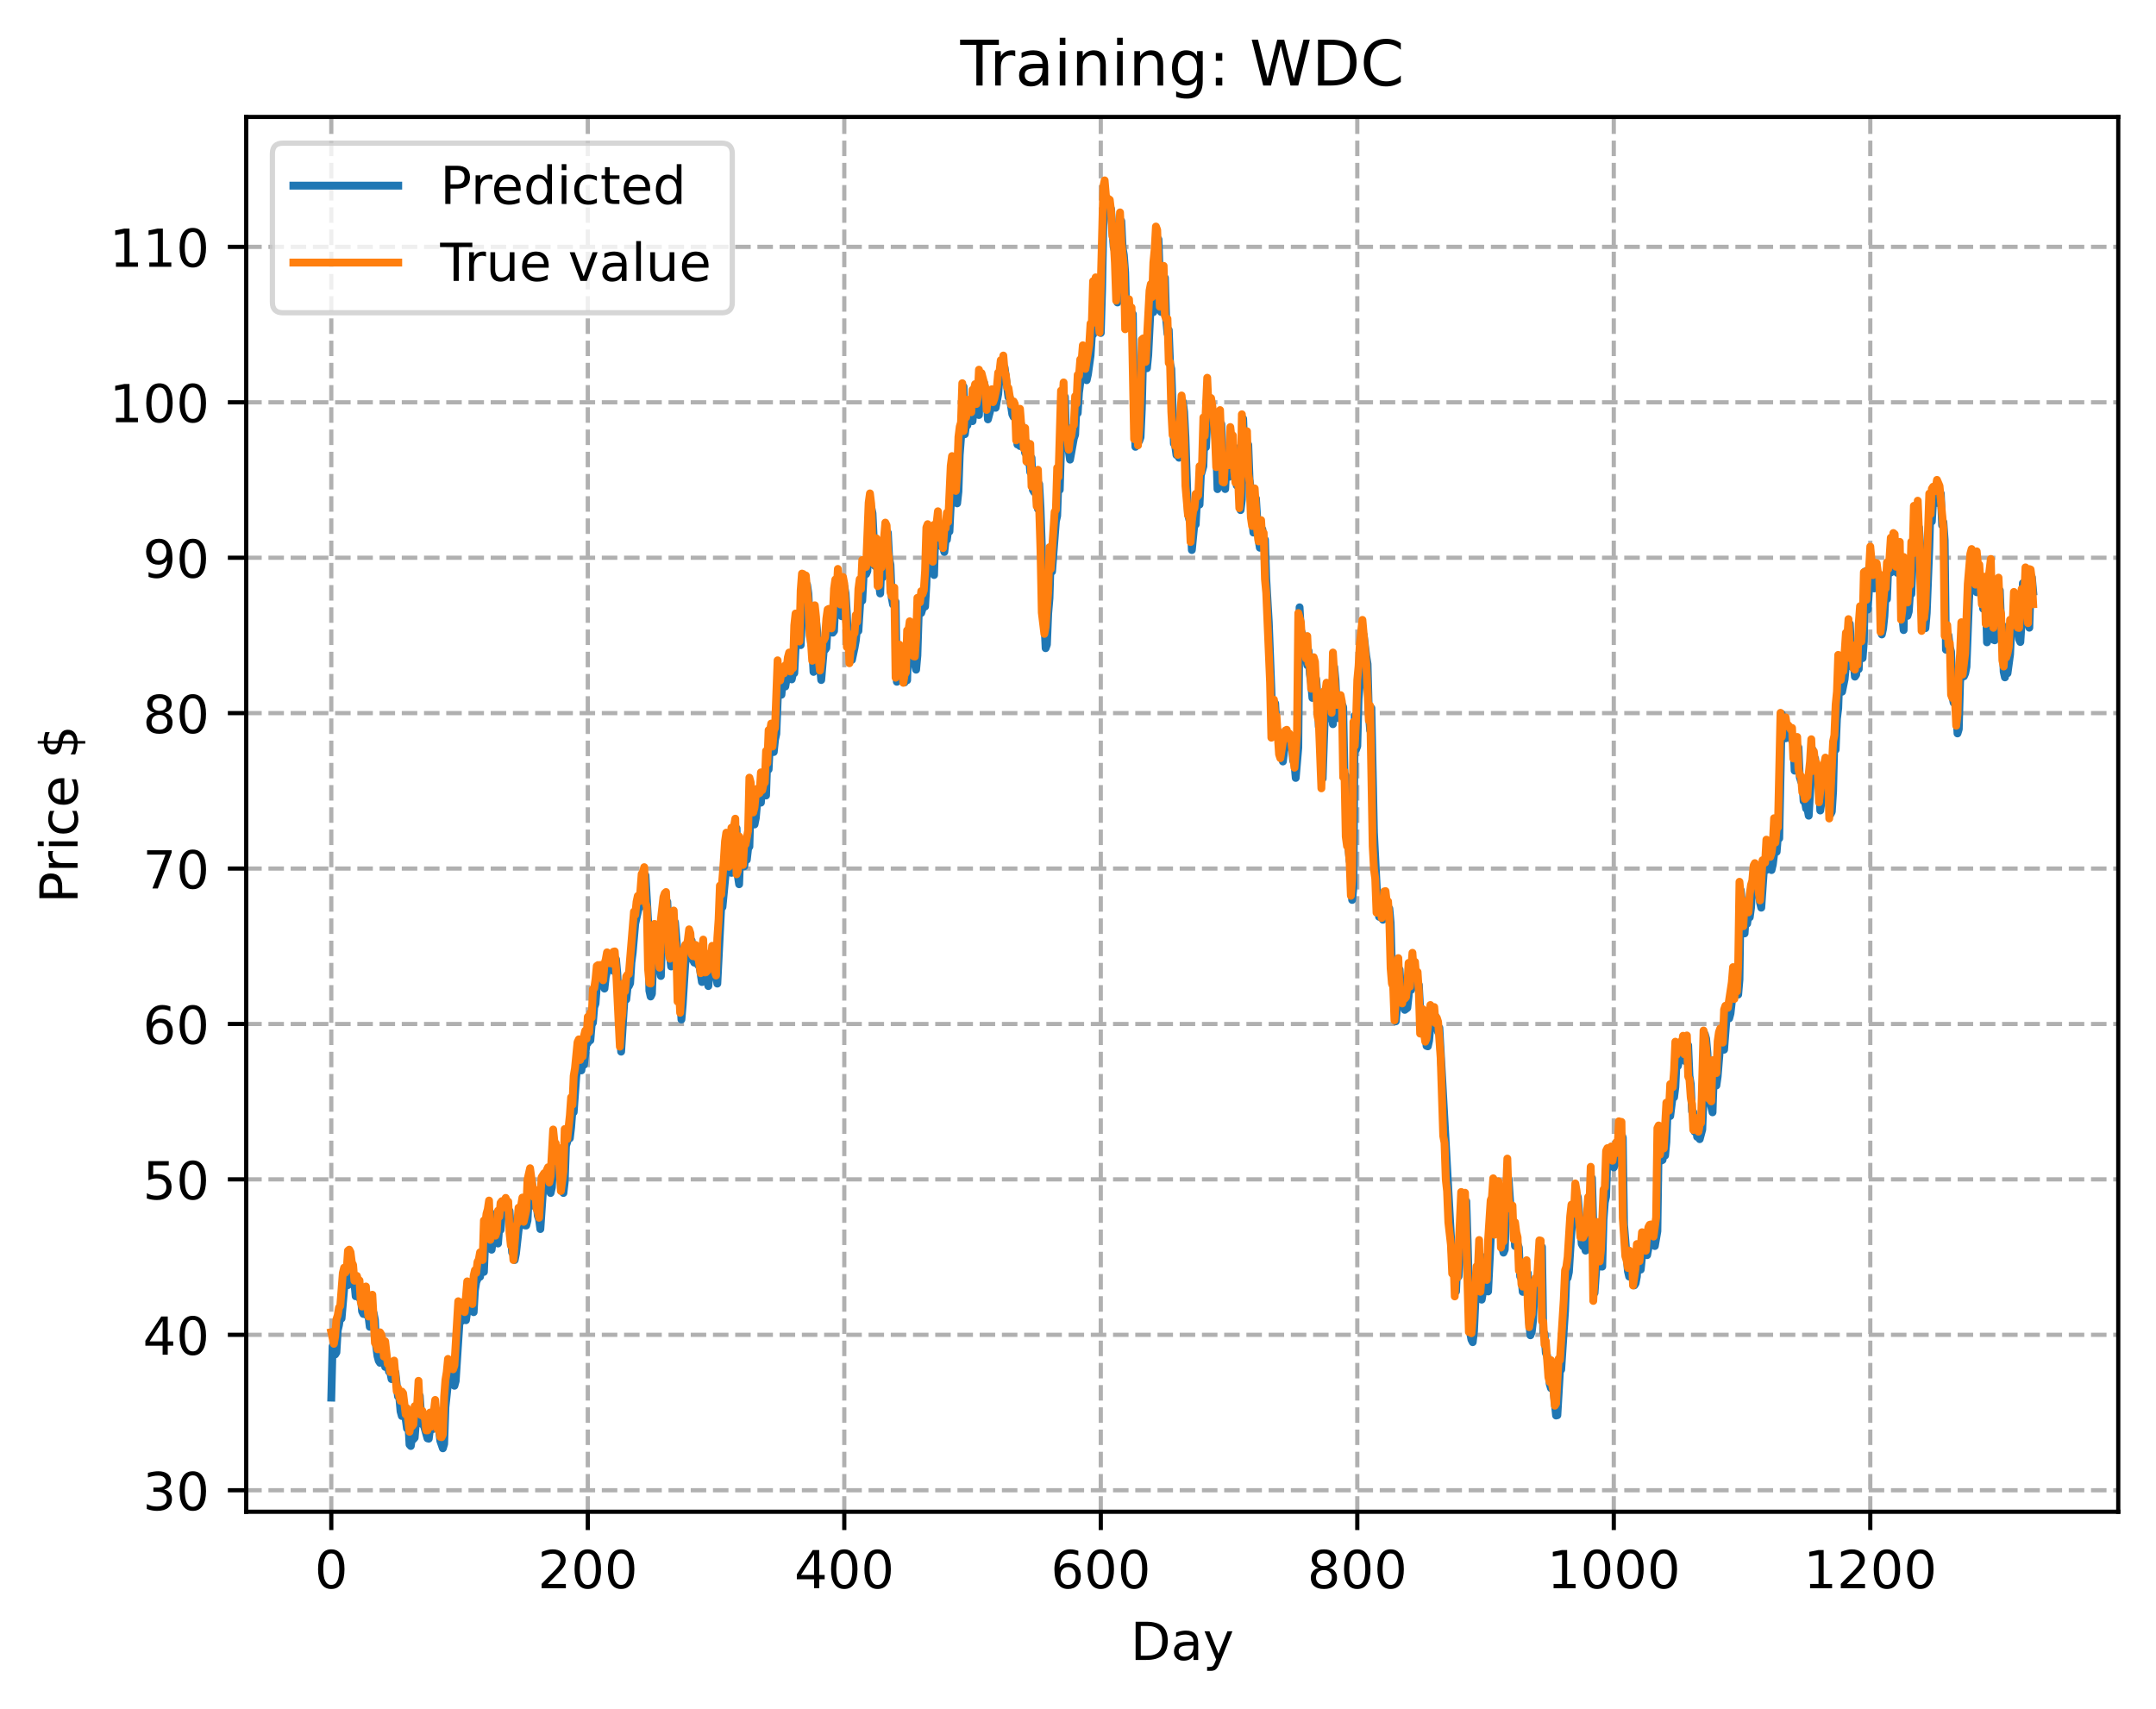 <?xml version="1.0" encoding="utf-8" standalone="no"?>
<!DOCTYPE svg PUBLIC "-//W3C//DTD SVG 1.1//EN"
  "http://www.w3.org/Graphics/SVG/1.1/DTD/svg11.dtd">
<!-- Created with matplotlib (https://matplotlib.org/) -->
<svg height="325.986pt" version="1.1" viewBox="0 0 411.286 325.986" width="411.286pt" xmlns="http://www.w3.org/2000/svg" xmlns:xlink="http://www.w3.org/1999/xlink">
 <defs>
  <style type="text/css">
*{stroke-linecap:butt;stroke-linejoin:round;}
  </style>
 </defs>
 <g id="figure_1">
  <g id="patch_1">
   <path d="M 0 325.986 
L 411.286 325.986 
L 411.286 0 
L 0 0 
z
" style="fill:#ffffff;"/>
  </g>
  <g id="axes_1">
   <g id="patch_2">
    <path d="M 46.966 288.43 
L 404.086 288.43 
L 404.086 22.318 
L 46.966 22.318 
z
" style="fill:#ffffff;"/>
   </g>
   <g id="matplotlib.axis_1">
    <g id="xtick_1">
     <g id="line2d_1">
      <path clip-path="url(#pee8ab1ee45)" d="M 63.198 288.43 
L 63.198 22.318 
" style="fill:none;stroke:#b0b0b0;stroke-dasharray:2.96,1.28;stroke-dashoffset:0;stroke-width:0.8;"/>
     </g>
     <g id="line2d_2">
      <defs>
       <path d="M 0 0 
L 0 3.5 
" id="m3543255c78" style="stroke:#000000;stroke-width:0.8;"/>
      </defs>
      <g>
       <use style="stroke:#000000;stroke-width:0.8;" x="63.198" xlink:href="#m3543255c78" y="288.43"/>
      </g>
     </g>
     <g id="text_1">
      <!-- 0 -->
      <defs>
       <path d="M 31.781 66.406 
Q 24.172 66.406 20.328 58.906 
Q 16.5 51.422 16.5 36.375 
Q 16.5 21.391 20.328 13.891 
Q 24.172 6.391 31.781 6.391 
Q 39.453 6.391 43.281 13.891 
Q 47.125 21.391 47.125 36.375 
Q 47.125 51.422 43.281 58.906 
Q 39.453 66.406 31.781 66.406 
z
M 31.781 74.219 
Q 44.047 74.219 50.516 64.516 
Q 56.984 54.828 56.984 36.375 
Q 56.984 17.969 50.516 8.266 
Q 44.047 -1.422 31.781 -1.422 
Q 19.531 -1.422 13.062 8.266 
Q 6.594 17.969 6.594 36.375 
Q 6.594 54.828 13.062 64.516 
Q 19.531 74.219 31.781 74.219 
z
" id="DejaVuSans-48"/>
      </defs>
      <g transform="translate(60.017 303.029)scale(0.1 -0.1)">
       <use xlink:href="#DejaVuSans-48"/>
      </g>
     </g>
    </g>
    <g id="xtick_2">
     <g id="line2d_3">
      <path clip-path="url(#pee8ab1ee45)" d="M 112.129 288.43 
L 112.129 22.318 
" style="fill:none;stroke:#b0b0b0;stroke-dasharray:2.96,1.28;stroke-dashoffset:0;stroke-width:0.8;"/>
     </g>
     <g id="line2d_4">
      <g>
       <use style="stroke:#000000;stroke-width:0.8;" x="112.129" xlink:href="#m3543255c78" y="288.43"/>
      </g>
     </g>
     <g id="text_2">
      <!-- 200 -->
      <defs>
       <path d="M 19.188 8.297 
L 53.609 8.297 
L 53.609 0 
L 7.328 0 
L 7.328 8.297 
Q 12.938 14.109 22.625 23.891 
Q 32.328 33.688 34.812 36.531 
Q 39.547 41.844 41.422 45.531 
Q 43.312 49.219 43.312 52.781 
Q 43.312 58.594 39.234 62.25 
Q 35.156 65.922 28.609 65.922 
Q 23.969 65.922 18.812 64.312 
Q 13.672 62.703 7.812 59.422 
L 7.812 69.391 
Q 13.766 71.781 18.938 73 
Q 24.125 74.219 28.422 74.219 
Q 39.75 74.219 46.484 68.547 
Q 53.219 62.891 53.219 53.422 
Q 53.219 48.922 51.531 44.891 
Q 49.859 40.875 45.406 35.406 
Q 44.188 33.984 37.641 27.219 
Q 31.109 20.453 19.188 8.297 
z
" id="DejaVuSans-50"/>
      </defs>
      <g transform="translate(102.585 303.029)scale(0.1 -0.1)">
       <use xlink:href="#DejaVuSans-50"/>
       <use x="63.623" xlink:href="#DejaVuSans-48"/>
       <use x="127.246" xlink:href="#DejaVuSans-48"/>
      </g>
     </g>
    </g>
    <g id="xtick_3">
     <g id="line2d_5">
      <path clip-path="url(#pee8ab1ee45)" d="M 161.06 288.43 
L 161.06 22.318 
" style="fill:none;stroke:#b0b0b0;stroke-dasharray:2.96,1.28;stroke-dashoffset:0;stroke-width:0.8;"/>
     </g>
     <g id="line2d_6">
      <g>
       <use style="stroke:#000000;stroke-width:0.8;" x="161.06" xlink:href="#m3543255c78" y="288.43"/>
      </g>
     </g>
     <g id="text_3">
      <!-- 400 -->
      <defs>
       <path d="M 37.797 64.312 
L 12.891 25.391 
L 37.797 25.391 
z
M 35.203 72.906 
L 47.609 72.906 
L 47.609 25.391 
L 58.016 25.391 
L 58.016 17.188 
L 47.609 17.188 
L 47.609 0 
L 37.797 0 
L 37.797 17.188 
L 4.891 17.188 
L 4.891 26.703 
z
" id="DejaVuSans-52"/>
      </defs>
      <g transform="translate(151.516 303.029)scale(0.1 -0.1)">
       <use xlink:href="#DejaVuSans-52"/>
       <use x="63.623" xlink:href="#DejaVuSans-48"/>
       <use x="127.246" xlink:href="#DejaVuSans-48"/>
      </g>
     </g>
    </g>
    <g id="xtick_4">
     <g id="line2d_7">
      <path clip-path="url(#pee8ab1ee45)" d="M 209.99 288.43 
L 209.99 22.318 
" style="fill:none;stroke:#b0b0b0;stroke-dasharray:2.96,1.28;stroke-dashoffset:0;stroke-width:0.8;"/>
     </g>
     <g id="line2d_8">
      <g>
       <use style="stroke:#000000;stroke-width:0.8;" x="209.99" xlink:href="#m3543255c78" y="288.43"/>
      </g>
     </g>
     <g id="text_4">
      <!-- 600 -->
      <defs>
       <path d="M 33.016 40.375 
Q 26.375 40.375 22.484 35.828 
Q 18.609 31.297 18.609 23.391 
Q 18.609 15.531 22.484 10.953 
Q 26.375 6.391 33.016 6.391 
Q 39.656 6.391 43.531 10.953 
Q 47.406 15.531 47.406 23.391 
Q 47.406 31.297 43.531 35.828 
Q 39.656 40.375 33.016 40.375 
z
M 52.594 71.297 
L 52.594 62.312 
Q 48.875 64.062 45.094 64.984 
Q 41.312 65.922 37.594 65.922 
Q 27.828 65.922 22.672 59.328 
Q 17.531 52.734 16.797 39.406 
Q 19.672 43.656 24.016 45.922 
Q 28.375 48.188 33.594 48.188 
Q 44.578 48.188 50.953 41.516 
Q 57.328 34.859 57.328 23.391 
Q 57.328 12.156 50.688 5.359 
Q 44.047 -1.422 33.016 -1.422 
Q 20.359 -1.422 13.672 8.266 
Q 6.984 17.969 6.984 36.375 
Q 6.984 53.656 15.188 63.938 
Q 23.391 74.219 37.203 74.219 
Q 40.922 74.219 44.703 73.484 
Q 48.484 72.75 52.594 71.297 
z
" id="DejaVuSans-54"/>
      </defs>
      <g transform="translate(200.446 303.029)scale(0.1 -0.1)">
       <use xlink:href="#DejaVuSans-54"/>
       <use x="63.623" xlink:href="#DejaVuSans-48"/>
       <use x="127.246" xlink:href="#DejaVuSans-48"/>
      </g>
     </g>
    </g>
    <g id="xtick_5">
     <g id="line2d_9">
      <path clip-path="url(#pee8ab1ee45)" d="M 258.921 288.43 
L 258.921 22.318 
" style="fill:none;stroke:#b0b0b0;stroke-dasharray:2.96,1.28;stroke-dashoffset:0;stroke-width:0.8;"/>
     </g>
     <g id="line2d_10">
      <g>
       <use style="stroke:#000000;stroke-width:0.8;" x="258.921" xlink:href="#m3543255c78" y="288.43"/>
      </g>
     </g>
     <g id="text_5">
      <!-- 800 -->
      <defs>
       <path d="M 31.781 34.625 
Q 24.75 34.625 20.719 30.859 
Q 16.703 27.094 16.703 20.516 
Q 16.703 13.922 20.719 10.156 
Q 24.75 6.391 31.781 6.391 
Q 38.812 6.391 42.859 10.172 
Q 46.922 13.969 46.922 20.516 
Q 46.922 27.094 42.891 30.859 
Q 38.875 34.625 31.781 34.625 
z
M 21.922 38.812 
Q 15.578 40.375 12.031 44.719 
Q 8.5 49.078 8.5 55.328 
Q 8.5 64.062 14.719 69.141 
Q 20.953 74.219 31.781 74.219 
Q 42.672 74.219 48.875 69.141 
Q 55.078 64.062 55.078 55.328 
Q 55.078 49.078 51.531 44.719 
Q 48 40.375 41.703 38.812 
Q 48.828 37.156 52.797 32.312 
Q 56.781 27.484 56.781 20.516 
Q 56.781 9.906 50.312 4.234 
Q 43.844 -1.422 31.781 -1.422 
Q 19.734 -1.422 13.25 4.234 
Q 6.781 9.906 6.781 20.516 
Q 6.781 27.484 10.781 32.312 
Q 14.797 37.156 21.922 38.812 
z
M 18.312 54.391 
Q 18.312 48.734 21.844 45.562 
Q 25.391 42.391 31.781 42.391 
Q 38.141 42.391 41.719 45.562 
Q 45.312 48.734 45.312 54.391 
Q 45.312 60.062 41.719 63.234 
Q 38.141 66.406 31.781 66.406 
Q 25.391 66.406 21.844 63.234 
Q 18.312 60.062 18.312 54.391 
z
" id="DejaVuSans-56"/>
      </defs>
      <g transform="translate(249.377 303.029)scale(0.1 -0.1)">
       <use xlink:href="#DejaVuSans-56"/>
       <use x="63.623" xlink:href="#DejaVuSans-48"/>
       <use x="127.246" xlink:href="#DejaVuSans-48"/>
      </g>
     </g>
    </g>
    <g id="xtick_6">
     <g id="line2d_11">
      <path clip-path="url(#pee8ab1ee45)" d="M 307.851 288.43 
L 307.851 22.318 
" style="fill:none;stroke:#b0b0b0;stroke-dasharray:2.96,1.28;stroke-dashoffset:0;stroke-width:0.8;"/>
     </g>
     <g id="line2d_12">
      <g>
       <use style="stroke:#000000;stroke-width:0.8;" x="307.851" xlink:href="#m3543255c78" y="288.43"/>
      </g>
     </g>
     <g id="text_6">
      <!-- 1000 -->
      <defs>
       <path d="M 12.406 8.297 
L 28.516 8.297 
L 28.516 63.922 
L 10.984 60.406 
L 10.984 69.391 
L 28.422 72.906 
L 38.281 72.906 
L 38.281 8.297 
L 54.391 8.297 
L 54.391 0 
L 12.406 0 
z
" id="DejaVuSans-49"/>
      </defs>
      <g transform="translate(295.126 303.029)scale(0.1 -0.1)">
       <use xlink:href="#DejaVuSans-49"/>
       <use x="63.623" xlink:href="#DejaVuSans-48"/>
       <use x="127.246" xlink:href="#DejaVuSans-48"/>
       <use x="190.869" xlink:href="#DejaVuSans-48"/>
      </g>
     </g>
    </g>
    <g id="xtick_7">
     <g id="line2d_13">
      <path clip-path="url(#pee8ab1ee45)" d="M 356.782 288.43 
L 356.782 22.318 
" style="fill:none;stroke:#b0b0b0;stroke-dasharray:2.96,1.28;stroke-dashoffset:0;stroke-width:0.8;"/>
     </g>
     <g id="line2d_14">
      <g>
       <use style="stroke:#000000;stroke-width:0.8;" x="356.782" xlink:href="#m3543255c78" y="288.43"/>
      </g>
     </g>
     <g id="text_7">
      <!-- 1200 -->
      <g transform="translate(344.057 303.029)scale(0.1 -0.1)">
       <use xlink:href="#DejaVuSans-49"/>
       <use x="63.623" xlink:href="#DejaVuSans-50"/>
       <use x="127.246" xlink:href="#DejaVuSans-48"/>
       <use x="190.869" xlink:href="#DejaVuSans-48"/>
      </g>
     </g>
    </g>
    <g id="text_8">
     <!-- Day -->
     <defs>
      <path d="M 19.672 64.797 
L 19.672 8.109 
L 31.594 8.109 
Q 46.688 8.109 53.688 14.938 
Q 60.688 21.781 60.688 36.531 
Q 60.688 51.172 53.688 57.984 
Q 46.688 64.797 31.594 64.797 
z
M 9.812 72.906 
L 30.078 72.906 
Q 51.266 72.906 61.172 64.094 
Q 71.094 55.281 71.094 36.531 
Q 71.094 17.672 61.125 8.828 
Q 51.172 0 30.078 0 
L 9.812 0 
z
" id="DejaVuSans-68"/>
      <path d="M 34.281 27.484 
Q 23.391 27.484 19.188 25 
Q 14.984 22.516 14.984 16.5 
Q 14.984 11.719 18.141 8.906 
Q 21.297 6.109 26.703 6.109 
Q 34.188 6.109 38.703 11.406 
Q 43.219 16.703 43.219 25.484 
L 43.219 27.484 
z
M 52.203 31.203 
L 52.203 0 
L 43.219 0 
L 43.219 8.297 
Q 40.141 3.328 35.547 0.953 
Q 30.953 -1.422 24.312 -1.422 
Q 15.922 -1.422 10.953 3.297 
Q 6 8.016 6 15.922 
Q 6 25.141 12.172 29.828 
Q 18.359 34.516 30.609 34.516 
L 43.219 34.516 
L 43.219 35.406 
Q 43.219 41.609 39.141 45 
Q 35.062 48.391 27.688 48.391 
Q 23 48.391 18.547 47.266 
Q 14.109 46.141 10.016 43.891 
L 10.016 52.203 
Q 14.938 54.109 19.578 55.047 
Q 24.219 56 28.609 56 
Q 40.484 56 46.344 49.844 
Q 52.203 43.703 52.203 31.203 
z
" id="DejaVuSans-97"/>
      <path d="M 32.172 -5.078 
Q 28.375 -14.844 24.75 -17.812 
Q 21.141 -20.797 15.094 -20.797 
L 7.906 -20.797 
L 7.906 -13.281 
L 13.188 -13.281 
Q 16.891 -13.281 18.938 -11.516 
Q 21 -9.766 23.484 -3.219 
L 25.094 0.875 
L 2.984 54.688 
L 12.5 54.688 
L 29.594 11.922 
L 46.688 54.688 
L 56.203 54.688 
z
" id="DejaVuSans-121"/>
     </defs>
     <g transform="translate(215.652 316.707)scale(0.1 -0.1)">
      <use xlink:href="#DejaVuSans-68"/>
      <use x="77.002" xlink:href="#DejaVuSans-97"/>
      <use x="138.281" xlink:href="#DejaVuSans-121"/>
     </g>
    </g>
   </g>
   <g id="matplotlib.axis_2">
    <g id="ytick_1">
     <g id="line2d_15">
      <path clip-path="url(#pee8ab1ee45)" d="M 46.966 284.327 
L 404.086 284.327 
" style="fill:none;stroke:#b0b0b0;stroke-dasharray:2.96,1.28;stroke-dashoffset:0;stroke-width:0.8;"/>
     </g>
     <g id="line2d_16">
      <defs>
       <path d="M 0 0 
L -3.5 0 
" id="mfbaeb3f5c4" style="stroke:#000000;stroke-width:0.8;"/>
      </defs>
      <g>
       <use style="stroke:#000000;stroke-width:0.8;" x="46.966" xlink:href="#mfbaeb3f5c4" y="284.327"/>
      </g>
     </g>
     <g id="text_9">
      <!-- 30 -->
      <defs>
       <path d="M 40.578 39.312 
Q 47.656 37.797 51.625 33 
Q 55.609 28.219 55.609 21.188 
Q 55.609 10.406 48.188 4.484 
Q 40.766 -1.422 27.094 -1.422 
Q 22.516 -1.422 17.656 -0.516 
Q 12.797 0.391 7.625 2.203 
L 7.625 11.719 
Q 11.719 9.328 16.594 8.109 
Q 21.484 6.891 26.812 6.891 
Q 36.078 6.891 40.938 10.547 
Q 45.797 14.203 45.797 21.188 
Q 45.797 27.641 41.281 31.266 
Q 36.766 34.906 28.719 34.906 
L 20.219 34.906 
L 20.219 43.016 
L 29.109 43.016 
Q 36.375 43.016 40.234 45.922 
Q 44.094 48.828 44.094 54.297 
Q 44.094 59.906 40.109 62.906 
Q 36.141 65.922 28.719 65.922 
Q 24.656 65.922 20.016 65.031 
Q 15.375 64.156 9.812 62.312 
L 9.812 71.094 
Q 15.438 72.656 20.344 73.438 
Q 25.25 74.219 29.594 74.219 
Q 40.828 74.219 47.359 69.109 
Q 53.906 64.016 53.906 55.328 
Q 53.906 49.266 50.438 45.094 
Q 46.969 40.922 40.578 39.312 
z
" id="DejaVuSans-51"/>
      </defs>
      <g transform="translate(27.241 288.126)scale(0.1 -0.1)">
       <use xlink:href="#DejaVuSans-51"/>
       <use x="63.623" xlink:href="#DejaVuSans-48"/>
      </g>
     </g>
    </g>
    <g id="ytick_2">
     <g id="line2d_17">
      <path clip-path="url(#pee8ab1ee45)" d="M 46.966 254.674 
L 404.086 254.674 
" style="fill:none;stroke:#b0b0b0;stroke-dasharray:2.96,1.28;stroke-dashoffset:0;stroke-width:0.8;"/>
     </g>
     <g id="line2d_18">
      <g>
       <use style="stroke:#000000;stroke-width:0.8;" x="46.966" xlink:href="#mfbaeb3f5c4" y="254.674"/>
      </g>
     </g>
     <g id="text_10">
      <!-- 40 -->
      <g transform="translate(27.241 258.473)scale(0.1 -0.1)">
       <use xlink:href="#DejaVuSans-52"/>
       <use x="63.623" xlink:href="#DejaVuSans-48"/>
      </g>
     </g>
    </g>
    <g id="ytick_3">
     <g id="line2d_19">
      <path clip-path="url(#pee8ab1ee45)" d="M 46.966 225.021 
L 404.086 225.021 
" style="fill:none;stroke:#b0b0b0;stroke-dasharray:2.96,1.28;stroke-dashoffset:0;stroke-width:0.8;"/>
     </g>
     <g id="line2d_20">
      <g>
       <use style="stroke:#000000;stroke-width:0.8;" x="46.966" xlink:href="#mfbaeb3f5c4" y="225.021"/>
      </g>
     </g>
     <g id="text_11">
      <!-- 50 -->
      <defs>
       <path d="M 10.797 72.906 
L 49.516 72.906 
L 49.516 64.594 
L 19.828 64.594 
L 19.828 46.734 
Q 21.969 47.469 24.109 47.828 
Q 26.266 48.188 28.422 48.188 
Q 40.625 48.188 47.75 41.5 
Q 54.891 34.812 54.891 23.391 
Q 54.891 11.625 47.562 5.094 
Q 40.234 -1.422 26.906 -1.422 
Q 22.312 -1.422 17.547 -0.641 
Q 12.797 0.141 7.719 1.703 
L 7.719 11.625 
Q 12.109 9.234 16.797 8.062 
Q 21.484 6.891 26.703 6.891 
Q 35.156 6.891 40.078 11.328 
Q 45.016 15.766 45.016 23.391 
Q 45.016 31 40.078 35.438 
Q 35.156 39.891 26.703 39.891 
Q 22.75 39.891 18.812 39.016 
Q 14.891 38.141 10.797 36.281 
z
" id="DejaVuSans-53"/>
      </defs>
      <g transform="translate(27.241 228.821)scale(0.1 -0.1)">
       <use xlink:href="#DejaVuSans-53"/>
       <use x="63.623" xlink:href="#DejaVuSans-48"/>
      </g>
     </g>
    </g>
    <g id="ytick_4">
     <g id="line2d_21">
      <path clip-path="url(#pee8ab1ee45)" d="M 46.966 195.369 
L 404.086 195.369 
" style="fill:none;stroke:#b0b0b0;stroke-dasharray:2.96,1.28;stroke-dashoffset:0;stroke-width:0.8;"/>
     </g>
     <g id="line2d_22">
      <g>
       <use style="stroke:#000000;stroke-width:0.8;" x="46.966" xlink:href="#mfbaeb3f5c4" y="195.369"/>
      </g>
     </g>
     <g id="text_12">
      <!-- 60 -->
      <g transform="translate(27.241 199.168)scale(0.1 -0.1)">
       <use xlink:href="#DejaVuSans-54"/>
       <use x="63.623" xlink:href="#DejaVuSans-48"/>
      </g>
     </g>
    </g>
    <g id="ytick_5">
     <g id="line2d_23">
      <path clip-path="url(#pee8ab1ee45)" d="M 46.966 165.716 
L 404.086 165.716 
" style="fill:none;stroke:#b0b0b0;stroke-dasharray:2.96,1.28;stroke-dashoffset:0;stroke-width:0.8;"/>
     </g>
     <g id="line2d_24">
      <g>
       <use style="stroke:#000000;stroke-width:0.8;" x="46.966" xlink:href="#mfbaeb3f5c4" y="165.716"/>
      </g>
     </g>
     <g id="text_13">
      <!-- 70 -->
      <defs>
       <path d="M 8.203 72.906 
L 55.078 72.906 
L 55.078 68.703 
L 28.609 0 
L 18.312 0 
L 43.219 64.594 
L 8.203 64.594 
z
" id="DejaVuSans-55"/>
      </defs>
      <g transform="translate(27.241 169.515)scale(0.1 -0.1)">
       <use xlink:href="#DejaVuSans-55"/>
       <use x="63.623" xlink:href="#DejaVuSans-48"/>
      </g>
     </g>
    </g>
    <g id="ytick_6">
     <g id="line2d_25">
      <path clip-path="url(#pee8ab1ee45)" d="M 46.966 136.063 
L 404.086 136.063 
" style="fill:none;stroke:#b0b0b0;stroke-dasharray:2.96,1.28;stroke-dashoffset:0;stroke-width:0.8;"/>
     </g>
     <g id="line2d_26">
      <g>
       <use style="stroke:#000000;stroke-width:0.8;" x="46.966" xlink:href="#mfbaeb3f5c4" y="136.063"/>
      </g>
     </g>
     <g id="text_14">
      <!-- 80 -->
      <g transform="translate(27.241 139.863)scale(0.1 -0.1)">
       <use xlink:href="#DejaVuSans-56"/>
       <use x="63.623" xlink:href="#DejaVuSans-48"/>
      </g>
     </g>
    </g>
    <g id="ytick_7">
     <g id="line2d_27">
      <path clip-path="url(#pee8ab1ee45)" d="M 46.966 106.411 
L 404.086 106.411 
" style="fill:none;stroke:#b0b0b0;stroke-dasharray:2.96,1.28;stroke-dashoffset:0;stroke-width:0.8;"/>
     </g>
     <g id="line2d_28">
      <g>
       <use style="stroke:#000000;stroke-width:0.8;" x="46.966" xlink:href="#mfbaeb3f5c4" y="106.411"/>
      </g>
     </g>
     <g id="text_15">
      <!-- 90 -->
      <defs>
       <path d="M 10.984 1.516 
L 10.984 10.5 
Q 14.703 8.734 18.5 7.812 
Q 22.312 6.891 25.984 6.891 
Q 35.75 6.891 40.891 13.453 
Q 46.047 20.016 46.781 33.406 
Q 43.953 29.203 39.594 26.953 
Q 35.25 24.703 29.984 24.703 
Q 19.047 24.703 12.672 31.312 
Q 6.297 37.938 6.297 49.422 
Q 6.297 60.641 12.938 67.422 
Q 19.578 74.219 30.609 74.219 
Q 43.266 74.219 49.922 64.516 
Q 56.594 54.828 56.594 36.375 
Q 56.594 19.141 48.406 8.859 
Q 40.234 -1.422 26.422 -1.422 
Q 22.703 -1.422 18.891 -0.688 
Q 15.094 0.047 10.984 1.516 
z
M 30.609 32.422 
Q 37.25 32.422 41.125 36.953 
Q 45.016 41.5 45.016 49.422 
Q 45.016 57.281 41.125 61.844 
Q 37.25 66.406 30.609 66.406 
Q 23.969 66.406 20.094 61.844 
Q 16.219 57.281 16.219 49.422 
Q 16.219 41.5 20.094 36.953 
Q 23.969 32.422 30.609 32.422 
z
" id="DejaVuSans-57"/>
      </defs>
      <g transform="translate(27.241 110.21)scale(0.1 -0.1)">
       <use xlink:href="#DejaVuSans-57"/>
       <use x="63.623" xlink:href="#DejaVuSans-48"/>
      </g>
     </g>
    </g>
    <g id="ytick_8">
     <g id="line2d_29">
      <path clip-path="url(#pee8ab1ee45)" d="M 46.966 76.758 
L 404.086 76.758 
" style="fill:none;stroke:#b0b0b0;stroke-dasharray:2.96,1.28;stroke-dashoffset:0;stroke-width:0.8;"/>
     </g>
     <g id="line2d_30">
      <g>
       <use style="stroke:#000000;stroke-width:0.8;" x="46.966" xlink:href="#mfbaeb3f5c4" y="76.758"/>
      </g>
     </g>
     <g id="text_16">
      <!-- 100 -->
      <g transform="translate(20.878 80.557)scale(0.1 -0.1)">
       <use xlink:href="#DejaVuSans-49"/>
       <use x="63.623" xlink:href="#DejaVuSans-48"/>
       <use x="127.246" xlink:href="#DejaVuSans-48"/>
      </g>
     </g>
    </g>
    <g id="ytick_9">
     <g id="line2d_31">
      <path clip-path="url(#pee8ab1ee45)" d="M 46.966 47.105 
L 404.086 47.105 
" style="fill:none;stroke:#b0b0b0;stroke-dasharray:2.96,1.28;stroke-dashoffset:0;stroke-width:0.8;"/>
     </g>
     <g id="line2d_32">
      <g>
       <use style="stroke:#000000;stroke-width:0.8;" x="46.966" xlink:href="#mfbaeb3f5c4" y="47.105"/>
      </g>
     </g>
     <g id="text_17">
      <!-- 110 -->
      <g transform="translate(20.878 50.905)scale(0.1 -0.1)">
       <use xlink:href="#DejaVuSans-49"/>
       <use x="63.623" xlink:href="#DejaVuSans-49"/>
       <use x="127.246" xlink:href="#DejaVuSans-48"/>
      </g>
     </g>
    </g>
    <g id="text_18">
     <!-- Price $ -->
     <defs>
      <path d="M 19.672 64.797 
L 19.672 37.406 
L 32.078 37.406 
Q 38.969 37.406 42.719 40.969 
Q 46.484 44.531 46.484 51.125 
Q 46.484 57.672 42.719 61.234 
Q 38.969 64.797 32.078 64.797 
z
M 9.812 72.906 
L 32.078 72.906 
Q 44.344 72.906 50.609 67.359 
Q 56.891 61.812 56.891 51.125 
Q 56.891 40.328 50.609 34.812 
Q 44.344 29.297 32.078 29.297 
L 19.672 29.297 
L 19.672 0 
L 9.812 0 
z
" id="DejaVuSans-80"/>
      <path d="M 41.109 46.297 
Q 39.594 47.172 37.812 47.578 
Q 36.031 48 33.891 48 
Q 26.266 48 22.188 43.047 
Q 18.109 38.094 18.109 28.812 
L 18.109 0 
L 9.078 0 
L 9.078 54.688 
L 18.109 54.688 
L 18.109 46.188 
Q 20.953 51.172 25.484 53.578 
Q 30.031 56 36.531 56 
Q 37.453 56 38.578 55.875 
Q 39.703 55.766 41.062 55.516 
z
" id="DejaVuSans-114"/>
      <path d="M 9.422 54.688 
L 18.406 54.688 
L 18.406 0 
L 9.422 0 
z
M 9.422 75.984 
L 18.406 75.984 
L 18.406 64.594 
L 9.422 64.594 
z
" id="DejaVuSans-105"/>
      <path d="M 48.781 52.594 
L 48.781 44.188 
Q 44.969 46.297 41.141 47.344 
Q 37.312 48.391 33.406 48.391 
Q 24.656 48.391 19.812 42.844 
Q 14.984 37.312 14.984 27.297 
Q 14.984 17.281 19.812 11.734 
Q 24.656 6.203 33.406 6.203 
Q 37.312 6.203 41.141 7.25 
Q 44.969 8.297 48.781 10.406 
L 48.781 2.094 
Q 45.016 0.344 40.984 -0.531 
Q 36.969 -1.422 32.422 -1.422 
Q 20.062 -1.422 12.781 6.344 
Q 5.516 14.109 5.516 27.297 
Q 5.516 40.672 12.859 48.328 
Q 20.219 56 33.016 56 
Q 37.156 56 41.109 55.141 
Q 45.062 54.297 48.781 52.594 
z
" id="DejaVuSans-99"/>
      <path d="M 56.203 29.594 
L 56.203 25.203 
L 14.891 25.203 
Q 15.484 15.922 20.484 11.062 
Q 25.484 6.203 34.422 6.203 
Q 39.594 6.203 44.453 7.469 
Q 49.312 8.734 54.109 11.281 
L 54.109 2.781 
Q 49.266 0.734 44.188 -0.344 
Q 39.109 -1.422 33.891 -1.422 
Q 20.797 -1.422 13.156 6.188 
Q 5.516 13.812 5.516 26.812 
Q 5.516 40.234 12.766 48.109 
Q 20.016 56 32.328 56 
Q 43.359 56 49.781 48.891 
Q 56.203 41.797 56.203 29.594 
z
M 47.219 32.234 
Q 47.125 39.594 43.094 43.984 
Q 39.062 48.391 32.422 48.391 
Q 24.906 48.391 20.391 44.141 
Q 15.875 39.891 15.188 32.172 
z
" id="DejaVuSans-101"/>
      <path id="DejaVuSans-32"/>
      <path d="M 33.797 -14.703 
L 28.906 -14.703 
L 28.859 0 
Q 23.734 0.094 18.609 1.188 
Q 13.484 2.297 8.297 4.5 
L 8.297 13.281 
Q 13.281 10.156 18.375 8.562 
Q 23.484 6.984 28.906 6.938 
L 28.906 29.203 
Q 18.109 30.953 13.203 35.156 
Q 8.297 39.359 8.297 46.688 
Q 8.297 54.641 13.625 59.219 
Q 18.953 63.812 28.906 64.5 
L 28.906 75.984 
L 33.797 75.984 
L 33.797 64.656 
Q 38.328 64.453 42.578 63.688 
Q 46.828 62.938 50.875 61.625 
L 50.875 53.078 
Q 46.828 55.125 42.547 56.25 
Q 38.281 57.375 33.797 57.562 
L 33.797 36.719 
Q 44.875 35.016 50.094 30.609 
Q 55.328 26.219 55.328 18.609 
Q 55.328 10.359 49.781 5.594 
Q 44.234 0.828 33.797 0.094 
z
M 28.906 37.594 
L 28.906 57.625 
Q 23.25 56.984 20.266 54.391 
Q 17.281 51.812 17.281 47.516 
Q 17.281 43.312 20.031 40.969 
Q 22.797 38.625 28.906 37.594 
z
M 33.797 28.219 
L 33.797 7.078 
Q 39.984 7.906 43.141 10.594 
Q 46.297 13.281 46.297 17.672 
Q 46.297 21.969 43.281 24.5 
Q 40.281 27.047 33.797 28.219 
z
" id="DejaVuSans-36"/>
     </defs>
     <g transform="translate(14.798 172.342)rotate(-90)scale(0.1 -0.1)">
      <use xlink:href="#DejaVuSans-80"/>
      <use x="58.553" xlink:href="#DejaVuSans-114"/>
      <use x="99.666" xlink:href="#DejaVuSans-105"/>
      <use x="127.449" xlink:href="#DejaVuSans-99"/>
      <use x="182.43" xlink:href="#DejaVuSans-101"/>
      <use x="243.953" xlink:href="#DejaVuSans-32"/>
      <use x="275.74" xlink:href="#DejaVuSans-36"/>
     </g>
    </g>
   </g>
   <g id="line2d_33">
    <path clip-path="url(#pee8ab1ee45)" d="M 63.198 266.658 
L 63.443 256.905 
L 63.932 258.43 
L 64.177 258.034 
L 64.422 253.871 
L 64.666 252.817 
L 64.911 251.156 
L 65.156 251.564 
L 65.645 245.962 
L 65.89 244.734 
L 66.379 245.2 
L 66.623 242.118 
L 66.868 241.609 
L 67.113 242.249 
L 67.602 244.712 
L 67.847 247.321 
L 68.091 247.167 
L 68.336 246.274 
L 68.581 247.695 
L 68.825 247.06 
L 69.07 250.192 
L 69.315 250.694 
L 69.559 249.855 
L 69.804 250.847 
L 70.049 249.175 
L 70.538 253.151 
L 70.783 250.833 
L 71.027 251.912 
L 71.272 250.52 
L 71.517 251.77 
L 71.761 256.875 
L 72.006 258.736 
L 72.251 259.644 
L 72.495 260.022 
L 72.74 256.784 
L 72.984 258.017 
L 73.229 257.92 
L 73.474 260.802 
L 73.718 259.166 
L 74.208 261.716 
L 74.452 261.841 
L 74.697 263.13 
L 74.942 262.936 
L 75.186 262.566 
L 75.431 261.831 
L 75.92 266.425 
L 76.165 266.532 
L 76.41 269.272 
L 76.654 270.166 
L 76.899 268.53 
L 77.144 268.952 
L 77.633 272.535 
L 77.878 271.208 
L 78.122 275.621 
L 78.367 275.894 
L 78.611 274.18 
L 78.856 274.606 
L 79.101 274.316 
L 79.345 271.321 
L 79.835 270.015 
L 80.079 266.317 
L 80.324 270.007 
L 80.569 271.751 
L 80.813 271.809 
L 81.547 274.435 
L 81.792 274.495 
L 82.281 270.693 
L 82.526 272.681 
L 82.771 272.537 
L 83.26 269.027 
L 83.505 270.723 
L 83.994 274.913 
L 84.483 276.334 
L 84.728 275.506 
L 84.972 268.49 
L 85.706 261.561 
L 85.951 261.974 
L 86.196 263.714 
L 86.685 264.4 
L 86.93 263.493 
L 87.664 252.148 
L 87.908 251.99 
L 88.153 251.999 
L 88.398 250.805 
L 88.642 251.155 
L 88.887 251.891 
L 89.132 250.227 
L 89.376 246.101 
L 89.621 247.555 
L 89.866 247.713 
L 90.11 248.345 
L 90.355 250.356 
L 90.599 246.182 
L 90.844 244.659 
L 91.333 243.421 
L 91.578 243.604 
L 91.823 241.555 
L 92.067 240.651 
L 92.312 242.676 
L 92.557 236.886 
L 92.801 235.783 
L 93.291 232.706 
L 93.535 231.29 
L 93.78 238.441 
L 94.025 236.62 
L 94.514 235.832 
L 94.759 236.954 
L 95.003 237.257 
L 95.248 233.993 
L 95.493 234.656 
L 95.737 231.603 
L 95.982 230.997 
L 96.227 231.99 
L 96.471 230.796 
L 96.716 230.312 
L 96.96 230.827 
L 97.205 231.045 
L 97.694 238.963 
L 97.939 238.631 
L 98.184 240.406 
L 98.428 239.184 
L 98.918 234.79 
L 99.162 233.157 
L 99.407 233.297 
L 99.896 230.04 
L 100.141 233.804 
L 100.386 233.819 
L 100.63 232.855 
L 100.875 228.35 
L 101.12 225.918 
L 101.364 224.937 
L 101.854 228.143 
L 102.098 230.234 
L 102.343 229.117 
L 102.587 231.963 
L 102.832 232.685 
L 103.077 234.499 
L 103.566 227.384 
L 103.811 226.694 
L 104.055 225.229 
L 104.3 226.389 
L 104.545 224.66 
L 104.789 224.527 
L 105.034 227.62 
L 105.279 226.552 
L 105.768 217.849 
L 106.013 220.519 
L 106.257 220.298 
L 106.502 222.408 
L 106.747 220.952 
L 107.236 227.149 
L 107.481 227.615 
L 107.725 225.545 
L 107.97 218.618 
L 108.215 217.847 
L 108.459 215.21 
L 108.704 217.181 
L 108.948 215.104 
L 109.193 212.009 
L 109.438 212.196 
L 109.927 205.398 
L 110.416 201.045 
L 110.661 200.255 
L 110.906 204.229 
L 111.15 202.463 
L 111.395 203.178 
L 111.884 199.127 
L 112.129 199.011 
L 112.374 196.823 
L 112.618 198.497 
L 112.863 195.558 
L 113.108 195.133 
L 113.352 192.182 
L 113.597 191.501 
L 113.842 188.337 
L 114.331 186.023 
L 114.82 187.349 
L 115.065 186.947 
L 115.309 188.618 
L 115.554 186.376 
L 116.043 184.322 
L 116.288 184.211 
L 116.533 184.695 
L 116.777 184.732 
L 117.022 185.254 
L 117.267 183.356 
L 117.511 183.01 
L 117.756 185.672 
L 118.245 195.63 
L 118.49 200.65 
L 119.224 188.971 
L 119.469 190.704 
L 119.713 188.423 
L 119.958 188.142 
L 120.203 187.612 
L 120.447 183.676 
L 120.692 181.796 
L 121.181 176.225 
L 121.915 172.928 
L 122.16 173.048 
L 122.404 172.055 
L 122.649 169.029 
L 122.894 168.376 
L 123.138 167.017 
L 123.628 175.681 
L 123.872 189.025 
L 124.117 190.13 
L 124.362 189.632 
L 124.606 183.435 
L 124.851 183.803 
L 125.096 178.893 
L 125.34 181.813 
L 125.585 182.65 
L 126.074 186.217 
L 126.319 178.578 
L 126.808 174.062 
L 127.053 172.328 
L 127.297 172.053 
L 127.787 182.465 
L 128.031 184.401 
L 128.276 183.113 
L 128.521 178.394 
L 128.765 175.949 
L 129.255 181.773 
L 129.499 191.001 
L 129.744 189.523 
L 129.989 194.516 
L 130.233 191.737 
L 130.723 183.877 
L 130.967 182.36 
L 131.212 182.686 
L 131.457 181.922 
L 131.701 179.59 
L 131.946 179.459 
L 132.191 183.154 
L 132.435 183.661 
L 132.68 181.462 
L 132.924 182.152 
L 133.169 184.139 
L 133.414 184.219 
L 133.903 187.363 
L 134.392 181.92 
L 134.637 185.769 
L 135.126 188.133 
L 135.371 185.265 
L 135.616 184.497 
L 135.86 184.998 
L 136.105 183.232 
L 136.839 187.671 
L 137.573 173.176 
L 137.818 173.074 
L 139.041 160.279 
L 139.285 165.998 
L 139.53 166.537 
L 139.775 158.438 
L 140.019 160.076 
L 140.264 159.434 
L 140.509 158.03 
L 140.753 167.132 
L 140.998 168.712 
L 141.243 162.256 
L 141.487 164.256 
L 141.732 162.98 
L 141.977 165.29 
L 142.221 163.191 
L 142.466 164.047 
L 142.711 161.878 
L 142.955 161.535 
L 143.2 152.859 
L 143.445 152.543 
L 143.934 157.309 
L 144.178 156.093 
L 144.423 153.384 
L 144.912 152.282 
L 145.157 153.142 
L 145.402 149.495 
L 145.646 151.312 
L 146.136 151.778 
L 146.38 144.683 
L 146.625 146.811 
L 146.87 141.756 
L 147.114 141.499 
L 147.359 141.771 
L 147.604 143.485 
L 147.848 141.14 
L 148.093 140.01 
L 148.582 127.863 
L 148.827 131.957 
L 149.072 132.554 
L 149.316 129.962 
L 149.561 129.144 
L 149.806 130.984 
L 150.05 129.544 
L 150.295 129.485 
L 150.784 126.849 
L 151.029 129.624 
L 151.273 128.477 
L 151.518 128.433 
L 152.007 118.677 
L 152.252 121.952 
L 152.497 121.404 
L 152.741 123.091 
L 153.231 112.233 
L 153.475 111.296 
L 153.72 112.738 
L 153.965 111.57 
L 154.209 113.247 
L 154.699 122.629 
L 154.943 123.503 
L 155.188 128.196 
L 155.433 126.262 
L 155.677 118.338 
L 155.922 120.833 
L 156.166 125.856 
L 156.411 126.843 
L 156.656 129.743 
L 157.145 124.066 
L 157.39 123.977 
L 157.634 123.616 
L 157.879 119.758 
L 158.124 119.171 
L 158.368 117.907 
L 158.613 117.482 
L 158.858 120.713 
L 159.102 120.389 
L 159.347 114.909 
L 159.592 112.761 
L 159.836 114.354 
L 160.081 110.884 
L 160.326 113.455 
L 160.57 117.576 
L 160.815 116.388 
L 161.06 111.854 
L 161.304 113.199 
L 161.549 117.058 
L 161.794 122.913 
L 162.038 121.284 
L 162.283 125.934 
L 162.527 125.902 
L 163.017 123.593 
L 163.261 122.191 
L 163.506 119.712 
L 163.751 120.383 
L 164.24 112.634 
L 164.485 114.607 
L 164.729 110.134 
L 164.974 109.375 
L 165.219 109.54 
L 165.463 108.969 
L 165.953 98.272 
L 166.197 96.735 
L 166.442 97.934 
L 166.931 108.01 
L 167.176 105.899 
L 167.421 105.731 
L 167.665 111.325 
L 167.91 113.233 
L 168.154 107.067 
L 168.399 110.137 
L 169.133 101.756 
L 169.378 101.652 
L 169.622 106.507 
L 169.867 107.736 
L 170.112 114.046 
L 170.356 115.337 
L 170.846 114.817 
L 171.09 130.081 
L 171.335 127.146 
L 171.58 126.22 
L 171.824 124.77 
L 172.069 127.015 
L 172.314 126.422 
L 172.558 130.214 
L 172.803 129.706 
L 173.048 129.792 
L 173.292 121.044 
L 173.537 121.527 
L 173.782 120.537 
L 174.026 122.297 
L 174.271 126.154 
L 174.515 126.744 
L 174.76 127.777 
L 175.005 125.076 
L 175.249 117.39 
L 175.494 116.53 
L 175.739 116.955 
L 176.228 115.346 
L 176.473 115.729 
L 176.717 111.624 
L 176.962 103.709 
L 177.207 103.086 
L 177.451 103.781 
L 177.696 106.515 
L 177.941 107.15 
L 178.185 109.711 
L 178.43 101.259 
L 178.675 102.867 
L 178.919 101.929 
L 179.164 100.101 
L 179.409 104.132 
L 179.653 104.107 
L 179.898 104.239 
L 180.142 105.319 
L 180.387 103.079 
L 180.632 102.991 
L 180.876 101.107 
L 181.121 101.406 
L 181.61 91.236 
L 181.855 89.612 
L 182.589 96.038 
L 182.834 93.79 
L 183.078 86.782 
L 183.323 83.526 
L 183.568 82.509 
L 183.812 73.776 
L 184.057 82.85 
L 184.302 81.041 
L 184.546 81.144 
L 184.791 78.429 
L 185.036 78.811 
L 185.525 80.358 
L 185.77 77.39 
L 186.014 76.735 
L 186.259 74.59 
L 186.503 78.678 
L 186.748 79.189 
L 186.993 73.126 
L 187.482 73.937 
L 187.727 73.016 
L 188.216 75.626 
L 188.461 80.016 
L 189.195 77.221 
L 189.439 76.055 
L 189.684 77.309 
L 189.929 77.809 
L 190.418 75.215 
L 190.663 72.06 
L 190.907 72.348 
L 191.152 69.9 
L 191.397 72.058 
L 191.641 70.094 
L 192.375 75.798 
L 192.62 75.774 
L 193.109 79.047 
L 193.354 79.557 
L 193.598 78.687 
L 193.843 79.414 
L 194.088 84.807 
L 194.332 84.861 
L 194.577 85.109 
L 194.822 80.985 
L 195.556 86.41 
L 195.8 84.304 
L 196.045 88.237 
L 196.29 87.119 
L 196.534 90.078 
L 196.779 87.356 
L 197.024 93.455 
L 197.268 93.891 
L 197.513 91.461 
L 197.758 92.559 
L 198.002 97.109 
L 198.247 92.365 
L 198.491 96.901 
L 198.736 104.125 
L 198.981 115.396 
L 199.225 118.527 
L 199.47 123.671 
L 199.715 122.98 
L 199.959 117.026 
L 200.204 114.119 
L 200.449 106.204 
L 200.693 109.055 
L 201.427 99.482 
L 201.672 98.415 
L 201.917 91.479 
L 202.161 93.46 
L 202.651 77.518 
L 202.895 78.88 
L 203.14 75.718 
L 203.385 84.142 
L 203.874 85.984 
L 204.118 87.695 
L 204.852 83.638 
L 205.097 82.925 
L 205.342 77.719 
L 205.586 78.825 
L 205.831 74.916 
L 206.32 71.151 
L 206.81 69.488 
L 207.054 69.519 
L 207.299 72.537 
L 207.544 71.417 
L 208.033 67.88 
L 208.278 64.122 
L 208.522 63.826 
L 208.767 58.264 
L 209.256 54.558 
L 209.501 61.455 
L 209.746 61.982 
L 209.99 63.532 
L 210.235 55.42 
L 210.479 42.999 
L 210.724 39.129 
L 210.969 37.982 
L 211.213 39.484 
L 211.458 39.739 
L 211.703 39.335 
L 211.947 39.88 
L 212.437 47.116 
L 212.681 47.982 
L 212.926 51.167 
L 213.171 57.716 
L 213.415 54.598 
L 213.905 42.183 
L 214.149 47.257 
L 214.394 48.669 
L 214.639 51.979 
L 214.883 61.124 
L 215.128 60.545 
L 215.373 58.664 
L 215.617 58.823 
L 215.862 62.245 
L 216.106 59.933 
L 216.351 78.541 
L 216.596 85.256 
L 216.84 72.335 
L 217.085 73.881 
L 217.33 84.131 
L 217.574 83.429 
L 217.819 77.942 
L 218.064 67.954 
L 218.308 66.654 
L 218.553 66.857 
L 218.798 70.259 
L 219.042 67.779 
L 219.532 57.809 
L 219.776 54.928 
L 220.021 59.552 
L 220.51 50.189 
L 220.755 46.725 
L 221 45.678 
L 221.489 59.514 
L 221.734 56.416 
L 221.978 56.943 
L 222.223 53.006 
L 222.467 61.02 
L 222.712 63.681 
L 222.957 62.967 
L 223.201 69.32 
L 223.446 70.41 
L 223.935 84.635 
L 224.18 85.004 
L 224.425 86.815 
L 224.669 82.607 
L 224.914 87.334 
L 225.159 84.6 
L 225.648 76.663 
L 225.893 78.601 
L 226.137 83.367 
L 226.627 98.035 
L 226.871 99.097 
L 227.116 99.077 
L 227.361 104.944 
L 227.85 99.925 
L 228.094 100.073 
L 228.339 95.632 
L 228.584 95.547 
L 228.828 96.278 
L 229.073 90.688 
L 229.562 88.961 
L 229.807 81.361 
L 230.052 85.33 
L 230.541 75.594 
L 230.786 79.153 
L 231.03 78.307 
L 231.275 78.642 
L 231.52 79.395 
L 232.009 85.538 
L 232.254 93.325 
L 232.743 81.911 
L 232.988 80.913 
L 233.477 92.187 
L 233.722 93.309 
L 233.966 88.424 
L 234.211 89.451 
L 234.455 90.978 
L 234.7 89.929 
L 234.945 83.621 
L 235.189 85.046 
L 235.434 85.308 
L 235.679 90.5 
L 235.923 92.621 
L 236.413 92.468 
L 236.657 97.328 
L 236.902 95.322 
L 237.147 79.884 
L 237.391 85.835 
L 237.881 88.064 
L 238.125 84.854 
L 238.37 91.454 
L 238.615 93.507 
L 238.859 98.938 
L 239.104 101.614 
L 239.593 95.105 
L 240.082 102.977 
L 240.327 104.505 
L 240.572 101.578 
L 240.816 100.993 
L 241.061 104.042 
L 241.306 102.966 
L 241.55 110.366 
L 242.04 118.729 
L 242.529 131.487 
L 242.774 139.587 
L 243.018 138.775 
L 243.263 134.209 
L 243.508 138.921 
L 243.752 139.418 
L 243.997 141.989 
L 244.731 145.289 
L 245.22 141.171 
L 245.465 140.095 
L 245.954 142.161 
L 246.199 141.905 
L 246.443 142.561 
L 246.688 145.16 
L 246.933 145.614 
L 247.177 148.427 
L 247.667 142.67 
L 247.911 115.87 
L 248.156 120.199 
L 248.401 120.882 
L 248.645 125.161 
L 248.89 124.808 
L 249.135 125.394 
L 249.379 126.933 
L 249.624 124.168 
L 249.869 128.609 
L 250.113 130.276 
L 250.358 133.157 
L 250.603 131.57 
L 250.847 128.736 
L 251.092 129.635 
L 251.337 133.005 
L 251.581 138.681 
L 251.826 139.255 
L 252.07 146.351 
L 252.315 148.563 
L 252.804 134.256 
L 253.049 134.531 
L 253.294 133.153 
L 253.538 137.056 
L 253.783 134.194 
L 254.028 133.585 
L 254.272 138.171 
L 254.517 127.257 
L 254.762 129.742 
L 255.006 135.139 
L 255.251 137.01 
L 255.496 136.523 
L 255.74 135.747 
L 255.985 134.31 
L 256.23 134.916 
L 256.474 147.563 
L 256.719 147.995 
L 256.964 158.971 
L 257.453 164.232 
L 257.697 165.159 
L 257.942 171.703 
L 258.187 169.296 
L 258.431 136.532 
L 258.676 143.019 
L 258.921 142.372 
L 259.165 133.324 
L 259.41 130.402 
L 259.655 125.491 
L 260.144 121.149 
L 260.633 125.182 
L 260.878 126.69 
L 261.123 136.001 
L 261.367 139.346 
L 261.612 135.096 
L 262.101 158.858 
L 262.835 173.329 
L 263.08 174.921 
L 263.325 174.014 
L 263.569 172.403 
L 263.814 175.482 
L 264.303 172.579 
L 264.548 172.373 
L 264.792 173.11 
L 265.037 173.349 
L 265.282 176.055 
L 265.526 184.411 
L 265.771 188.206 
L 266.016 189.226 
L 266.26 194.87 
L 266.75 189.42 
L 266.994 184.993 
L 267.239 189.306 
L 267.973 192.682 
L 268.462 192.313 
L 268.707 190.082 
L 268.952 186.136 
L 269.196 188.878 
L 269.441 187.334 
L 269.685 184.591 
L 269.93 187.712 
L 270.175 187.334 
L 270.419 188.453 
L 270.664 187.9 
L 271.153 196.944 
L 271.398 193.875 
L 271.643 193.132 
L 272.132 199.551 
L 272.377 199.637 
L 272.621 198.558 
L 273.111 193.015 
L 273.355 195.988 
L 273.6 194.329 
L 273.845 193.865 
L 274.089 195.876 
L 274.334 196.929 
L 274.579 196.092 
L 277.025 240.25 
L 277.27 243.207 
L 277.514 241.036 
L 277.759 246.415 
L 278.004 241.058 
L 278.248 243.534 
L 278.493 239.795 
L 278.738 231.844 
L 278.982 229.622 
L 279.227 234.299 
L 279.472 232.925 
L 279.716 229.187 
L 279.961 236.573 
L 280.45 254.313 
L 280.695 255.596 
L 280.94 256.078 
L 281.184 254.001 
L 281.429 248.638 
L 281.918 243.981 
L 282.163 244.8 
L 282.407 239.516 
L 282.652 247.968 
L 282.897 246.514 
L 283.141 245.957 
L 283.386 244.304 
L 283.631 245.111 
L 283.875 246.404 
L 284.365 236.542 
L 284.609 232.116 
L 284.854 230.726 
L 285.099 227.554 
L 285.343 234.817 
L 285.833 233.404 
L 286.077 227.508 
L 286.322 231.515 
L 286.567 237.999 
L 286.811 238.997 
L 287.056 238.428 
L 287.301 231.982 
L 287.545 229.654 
L 287.79 224.913 
L 288.279 232.397 
L 288.524 233.123 
L 288.768 233.366 
L 289.013 237.746 
L 289.258 235.835 
L 289.502 237.34 
L 289.747 238.034 
L 289.992 243.547 
L 290.236 243.909 
L 290.481 246.481 
L 290.726 246.47 
L 290.97 243.621 
L 291.215 243.933 
L 291.46 242.943 
L 291.704 252.306 
L 291.949 254.769 
L 292.194 254.145 
L 292.438 252.052 
L 292.683 247.159 
L 293.172 244.976 
L 293.417 245.586 
L 293.661 243.457 
L 294.151 237.923 
L 294.395 254.137 
L 294.64 254.461 
L 294.885 258.15 
L 295.129 258.628 
L 295.374 260.521 
L 295.619 264.036 
L 295.863 264.857 
L 296.108 262.791 
L 296.842 270.076 
L 297.087 270.019 
L 297.576 261.65 
L 297.821 261.309 
L 298.555 250.074 
L 298.799 243.721 
L 299.044 243.826 
L 299.289 242.696 
L 299.778 234.899 
L 300.022 232.147 
L 300.267 233.502 
L 300.512 233.556 
L 300.756 227.736 
L 301.001 228.451 
L 301.735 237.347 
L 301.98 237.768 
L 302.224 237.517 
L 302.469 238.612 
L 302.714 236.84 
L 302.958 232.515 
L 303.203 230.328 
L 303.448 230.497 
L 303.692 224.784 
L 303.937 233.586 
L 304.182 246.681 
L 304.916 236.204 
L 305.16 237.623 
L 305.405 241.651 
L 305.649 241.666 
L 305.894 232.709 
L 306.139 229.403 
L 306.383 228.316 
L 306.628 220.754 
L 306.873 220.985 
L 307.117 220.566 
L 307.362 222.154 
L 307.607 221.73 
L 307.851 222.743 
L 308.096 222.078 
L 308.341 221.932 
L 308.585 221.143 
L 308.83 220.836 
L 309.075 217.194 
L 309.319 216.393 
L 309.564 217.046 
L 309.809 233.657 
L 310.543 242.54 
L 310.787 243.567 
L 311.277 239.747 
L 311.521 240.438 
L 311.766 245.246 
L 312.01 244.871 
L 312.255 243.555 
L 312.5 239.385 
L 312.744 238.79 
L 312.989 242.233 
L 313.478 237.439 
L 313.723 238.329 
L 313.968 238.072 
L 314.212 239.476 
L 314.946 235.546 
L 315.191 235.23 
L 315.68 237.737 
L 316.17 234.901 
L 316.414 218.31 
L 316.659 217.769 
L 316.904 221.445 
L 317.148 221.323 
L 317.393 219.854 
L 317.637 220.472 
L 317.882 217.909 
L 318.127 211.69 
L 318.371 211.57 
L 318.616 212.935 
L 319.105 209.029 
L 319.35 209.359 
L 319.595 207.407 
L 319.839 202.384 
L 320.084 203.397 
L 320.329 202.277 
L 320.573 201.815 
L 320.818 199.402 
L 321.063 199.969 
L 321.307 200.059 
L 321.552 202.511 
L 321.797 201.947 
L 322.041 199.431 
L 322.286 205.253 
L 322.531 206.804 
L 322.775 212.051 
L 323.02 212.173 
L 323.265 215.919 
L 323.509 214.874 
L 323.754 216.912 
L 323.998 215.978 
L 324.243 217.346 
L 324.732 215.503 
L 324.977 209.326 
L 325.222 197.317 
L 325.466 198.15 
L 325.711 200.848 
L 326.2 210.072 
L 326.69 212.226 
L 326.934 205.089 
L 327.179 205.899 
L 327.424 207.111 
L 327.668 205.39 
L 328.158 199.255 
L 328.402 198.381 
L 328.647 198.483 
L 328.892 200.279 
L 329.381 193.979 
L 329.625 193.735 
L 329.87 194.3 
L 330.115 193.368 
L 330.604 189.076 
L 330.849 186.206 
L 331.093 189.33 
L 331.338 187.848 
L 331.583 189.763 
L 331.827 186.908 
L 332.072 169.845 
L 332.317 172.532 
L 332.561 173.34 
L 332.806 178.096 
L 333.051 174.317 
L 333.295 176.23 
L 333.54 174.409 
L 333.785 175.022 
L 334.029 173.222 
L 334.274 169.314 
L 334.519 169.819 
L 334.763 165.09 
L 335.008 166.017 
L 335.497 169.357 
L 335.742 172.181 
L 335.986 173.18 
L 336.476 166.067 
L 336.72 165.084 
L 336.965 165.987 
L 337.21 162.837 
L 337.454 164.146 
L 337.699 163.225 
L 337.944 166.002 
L 338.188 164.94 
L 338.433 163.008 
L 338.678 158.597 
L 338.922 162.516 
L 339.167 159.493 
L 339.412 159.966 
L 339.901 136.22 
L 340.146 140.638 
L 340.39 139.581 
L 340.635 140.863 
L 341.124 140.006 
L 341.369 140.318 
L 341.613 140.313 
L 341.858 141.33 
L 342.103 141.034 
L 342.347 147.039 
L 342.592 143.857 
L 342.837 145.057 
L 343.081 142.598 
L 343.326 148.264 
L 343.571 149.074 
L 343.815 148.937 
L 344.06 152.857 
L 344.305 152.865 
L 344.549 154.286 
L 344.794 154.309 
L 345.039 155.636 
L 345.773 143.008 
L 346.017 146.751 
L 346.262 144.726 
L 346.507 147.44 
L 346.751 147.931 
L 346.996 148.117 
L 347.24 154.644 
L 347.73 151.05 
L 347.974 151.273 
L 348.464 146.089 
L 348.708 146.32 
L 348.953 147.936 
L 349.198 155.358 
L 349.442 154.871 
L 349.687 151.008 
L 349.932 141.142 
L 350.176 143.042 
L 350.421 137.145 
L 350.666 135.128 
L 350.91 128.552 
L 351.155 129.904 
L 351.4 131.981 
L 351.889 129.572 
L 352.378 124.274 
L 352.623 123.691 
L 352.868 119.014 
L 353.357 127.266 
L 353.601 126.322 
L 353.846 129.1 
L 354.091 128.726 
L 354.335 125.5 
L 354.58 127.671 
L 354.825 120.76 
L 355.069 117.761 
L 355.314 125.576 
L 355.559 122.361 
L 355.803 109.023 
L 356.048 115.522 
L 356.293 116.313 
L 356.537 112.336 
L 356.782 111.51 
L 357.027 108.48 
L 357.271 109.775 
L 357.516 112.27 
L 357.761 111.012 
L 358.005 110.511 
L 358.25 109.752 
L 358.495 111.55 
L 358.739 111.613 
L 358.984 121.054 
L 359.228 119.953 
L 359.473 117.574 
L 359.718 113.006 
L 359.962 114.31 
L 360.207 108.263 
L 360.452 109.057 
L 360.696 109.239 
L 360.941 104.962 
L 361.186 107.105 
L 361.43 104.785 
L 361.675 103.614 
L 361.92 109.302 
L 362.164 109.277 
L 362.654 106.372 
L 362.898 117.716 
L 363.143 120.217 
L 363.388 108.412 
L 363.877 117.506 
L 364.122 116.687 
L 364.366 113.068 
L 364.611 113.342 
L 364.856 107.498 
L 365.1 108.101 
L 365.345 99.407 
L 365.589 99.677 
L 365.834 104.297 
L 366.079 100.635 
L 366.323 104.39 
L 366.813 119.234 
L 367.057 118.838 
L 367.302 119.856 
L 367.547 116.982 
L 368.036 104.692 
L 368.281 96.134 
L 368.525 99.505 
L 368.77 95.406 
L 369.015 95.386 
L 369.259 95.902 
L 369.504 95.953 
L 369.749 93.878 
L 369.993 93.83 
L 370.238 94.175 
L 370.483 100.217 
L 370.727 99.62 
L 370.972 103.066 
L 371.216 123.964 
L 371.461 121.565 
L 371.706 121.222 
L 371.95 123.457 
L 372.195 124.332 
L 372.44 132.89 
L 372.684 134.081 
L 372.929 133.692 
L 373.174 134.982 
L 373.418 139.937 
L 373.663 139.13 
L 373.908 130.175 
L 374.152 127.674 
L 374.397 121.801 
L 374.642 129.039 
L 374.886 128.481 
L 375.131 127.219 
L 375.62 114.465 
L 375.865 110.19 
L 376.11 108.371 
L 376.354 105.551 
L 376.599 109.246 
L 376.844 109.927 
L 377.088 113.003 
L 377.333 108.148 
L 377.577 110.703 
L 377.822 110.065 
L 378.067 112.057 
L 378.311 116.147 
L 378.556 115.281 
L 378.801 112.68 
L 379.045 122.557 
L 379.29 120.816 
L 379.535 113.715 
L 380.024 110.439 
L 380.269 122.052 
L 380.513 122.171 
L 380.758 120.132 
L 381.003 120.667 
L 381.247 118.634 
L 381.492 112.643 
L 381.737 118.979 
L 381.981 119.322 
L 382.226 128.158 
L 382.471 129.241 
L 382.715 125.812 
L 382.96 128.463 
L 383.449 124.864 
L 383.694 119.424 
L 383.938 120.221 
L 384.183 120.522 
L 384.428 114.859 
L 385.162 121.963 
L 385.406 122.492 
L 385.651 118.633 
L 385.896 111.251 
L 386.14 112.958 
L 386.385 116.193 
L 386.63 111.613 
L 386.874 118.562 
L 387.119 119.766 
L 387.364 112.143 
L 387.608 110.147 
L 387.853 112.865 
L 387.853 112.865 
" style="fill:none;stroke:#1f77b4;stroke-linecap:square;stroke-width:1.5;"/>
   </g>
   <g id="line2d_34">
    <path clip-path="url(#pee8ab1ee45)" d="M 63.198 254.17 
L 63.688 256.394 
L 63.932 254.971 
L 64.177 251.709 
L 64.422 250.967 
L 64.666 249.485 
L 64.911 249.159 
L 65.4 242.843 
L 65.645 241.864 
L 65.89 242.813 
L 66.134 242.309 
L 66.379 238.632 
L 66.623 238.424 
L 66.868 238.899 
L 67.113 240.856 
L 67.357 241.33 
L 67.602 244.355 
L 68.091 243.436 
L 68.336 244.296 
L 68.581 244.296 
L 68.825 248.447 
L 69.07 249.277 
L 69.315 247.795 
L 69.559 249.218 
L 69.804 245.452 
L 70.049 249.159 
L 70.293 251.175 
L 70.538 248.002 
L 70.783 250.285 
L 71.027 247.024 
L 71.517 256.216 
L 71.761 256.572 
L 72.006 257.432 
L 72.251 257.432 
L 72.495 254.2 
L 72.74 254.615 
L 72.984 255.682 
L 73.229 258.825 
L 73.474 255.919 
L 73.963 260.249 
L 74.208 260.1 
L 74.452 261.791 
L 74.697 260.634 
L 74.942 260.634 
L 75.186 259.596 
L 75.676 265.438 
L 75.92 264.786 
L 76.165 266.476 
L 76.41 267.276 
L 76.654 265.497 
L 76.899 265.823 
L 77.388 269.856 
L 77.633 268.67 
L 78.122 273.177 
L 78.367 271.28 
L 78.611 272.11 
L 78.856 271.784 
L 79.101 268.285 
L 79.345 268.907 
L 79.59 267.84 
L 79.835 263.451 
L 80.079 268.611 
L 80.324 269.975 
L 80.569 269.174 
L 80.813 270.301 
L 81.058 270.449 
L 81.303 272.91 
L 81.547 272.91 
L 82.037 269.5 
L 82.281 272.199 
L 82.526 271.339 
L 83.015 267.099 
L 83.505 272.762 
L 83.749 272.703 
L 83.994 274.156 
L 84.239 274.215 
L 84.483 273.681 
L 84.728 266.446 
L 84.972 263.273 
L 85.217 261.791 
L 85.462 259.27 
L 85.951 261.02 
L 86.44 261.257 
L 86.685 260.486 
L 87.419 248.269 
L 87.664 248.477 
L 87.908 249.307 
L 88.153 248.477 
L 88.398 248.536 
L 88.642 250.345 
L 89.132 244.474 
L 89.376 245.719 
L 89.621 246.134 
L 89.866 246.075 
L 90.11 248.803 
L 90.355 243.406 
L 90.599 242.339 
L 90.844 242.872 
L 91.089 240.737 
L 91.333 240.322 
L 91.578 238.928 
L 91.823 239.195 
L 92.067 240.411 
L 92.312 232.85 
L 92.557 233.71 
L 92.801 231.575 
L 93.046 230.715 
L 93.291 229.054 
L 93.535 236.556 
L 93.78 234.362 
L 94.025 233.917 
L 94.269 234.599 
L 94.514 235.756 
L 94.759 235.014 
L 95.003 230.982 
L 95.248 232.138 
L 95.493 229.499 
L 95.737 229.173 
L 95.982 230.418 
L 96.227 229.084 
L 96.471 228.55 
L 96.716 229.202 
L 96.96 229.262 
L 97.205 235.281 
L 97.45 237.653 
L 97.694 237.179 
L 97.939 240.411 
L 98.428 233.888 
L 98.673 233.443 
L 98.918 230.418 
L 99.162 231.515 
L 99.652 228.491 
L 99.896 233.117 
L 100.386 230.922 
L 100.63 225.051 
L 101.12 222.886 
L 101.854 228.402 
L 102.098 227.008 
L 102.343 230.655 
L 102.587 231.16 
L 102.832 232.346 
L 103.321 224.606 
L 103.811 223.835 
L 104.055 224.814 
L 104.3 223.242 
L 104.545 222.708 
L 104.789 225.614 
L 105.034 224.339 
L 105.523 215.503 
L 105.768 217.934 
L 106.013 218.142 
L 106.257 221.582 
L 106.502 219.002 
L 106.991 227.245 
L 107.481 223.509 
L 107.725 215.414 
L 108.215 217.312 
L 108.704 212.805 
L 108.948 209.365 
L 109.193 210.788 
L 109.438 205.273 
L 109.682 203.82 
L 110.172 198.838 
L 110.416 198.304 
L 110.661 202.248 
L 110.906 199.906 
L 111.15 201.566 
L 111.395 197.711 
L 111.64 196.644 
L 111.884 198.186 
L 112.129 194.005 
L 112.374 197 
L 112.618 193.234 
L 112.863 194.183 
L 113.108 188.667 
L 113.352 188.549 
L 113.597 186.888 
L 113.842 184.308 
L 114.086 184.13 
L 114.331 185.524 
L 114.575 184.101 
L 114.82 185.228 
L 115.065 187.036 
L 115.309 183.923 
L 115.554 183.063 
L 115.799 181.699 
L 116.043 181.906 
L 116.288 183.775 
L 116.533 182.737 
L 116.777 183.864 
L 117.022 181.58 
L 117.267 181.521 
L 117.511 184.783 
L 118.001 194.805 
L 118.245 199.698 
L 118.49 195.191 
L 118.735 193.263 
L 118.979 187.6 
L 119.224 189.171 
L 119.469 186.295 
L 119.713 185.939 
L 119.958 185.85 
L 120.447 179.89 
L 120.936 173.93 
L 121.181 174.553 
L 121.426 172.062 
L 121.67 170.935 
L 121.915 171.973 
L 122.16 170.016 
L 122.404 166.754 
L 122.649 166.339 
L 122.894 165.449 
L 123.138 172.151 
L 123.383 173.04 
L 123.628 184.901 
L 123.872 187.57 
L 124.117 187.659 
L 124.362 180.276 
L 124.606 182.381 
L 124.851 176.272 
L 125.096 180.068 
L 125.585 182.144 
L 125.83 184.634 
L 126.074 175.442 
L 126.563 171.143 
L 126.808 170.431 
L 127.053 170.194 
L 127.542 181.729 
L 127.787 182.915 
L 128.031 180.542 
L 128.521 173.722 
L 128.765 179.267 
L 129.01 181.135 
L 129.255 191.099 
L 129.499 188.074 
L 129.744 193.234 
L 130.478 180.987 
L 130.723 180.246 
L 130.967 180.572 
L 131.212 179.356 
L 131.457 177.31 
L 131.701 178.052 
L 131.946 182.084 
L 132.191 182.44 
L 132.435 180.483 
L 132.68 180.276 
L 132.924 182.677 
L 133.169 182.351 
L 133.658 185.672 
L 133.903 181.491 
L 134.148 179.267 
L 134.392 185.524 
L 134.637 185.524 
L 134.882 185.287 
L 135.371 181.906 
L 135.616 183.063 
L 135.86 180.453 
L 136.105 182.322 
L 136.35 185.346 
L 136.594 186.117 
L 136.839 178.971 
L 137.084 175.413 
L 137.328 168.978 
L 137.573 170.698 
L 138.062 164.352 
L 138.307 160.497 
L 138.551 158.866 
L 138.796 159.104 
L 139.041 165.39 
L 139.285 164.115 
L 139.53 157.917 
L 139.775 158.51 
L 140.019 157.591 
L 140.264 156.198 
L 140.509 166.813 
L 140.753 166.161 
L 140.998 159.578 
L 141.243 162.187 
L 141.487 161.654 
L 141.732 165.034 
L 141.977 160.764 
L 142.221 161.09 
L 142.711 158.481 
L 142.955 148.369 
L 143.2 149.259 
L 143.445 153.084 
L 143.689 155.011 
L 143.934 154.033 
L 144.178 151.394 
L 144.423 150.504 
L 144.668 151.453 
L 144.912 151.305 
L 145.157 147.361 
L 145.402 150.771 
L 145.646 149.585 
L 145.891 149.318 
L 146.136 143.269 
L 146.38 145.612 
L 146.625 139.296 
L 146.87 139.622 
L 147.114 138.05 
L 147.359 142.439 
L 147.604 139.444 
L 147.848 138.88 
L 148.338 125.982 
L 148.582 129.836 
L 148.827 129.836 
L 149.072 128.117 
L 149.561 128.472 
L 149.806 126.93 
L 150.05 127.701 
L 150.295 125.418 
L 150.539 124.499 
L 150.784 128.117 
L 151.029 126.337 
L 151.273 127.494 
L 151.518 119.31 
L 151.763 117.056 
L 152.007 121.474 
L 152.252 119.873 
L 152.497 122.394 
L 152.741 112.667 
L 152.986 109.435 
L 153.231 109.524 
L 153.475 109.91 
L 153.72 109.791 
L 154.209 115.158 
L 154.454 121.237 
L 154.699 122.453 
L 154.943 126.07 
L 155.188 123.609 
L 155.433 115.484 
L 155.677 117.768 
L 155.922 125.685 
L 156.166 125.685 
L 156.411 127.939 
L 156.656 126.13 
L 156.9 122.186 
L 157.145 122.156 
L 157.39 121.623 
L 157.634 118.064 
L 157.879 116.285 
L 158.124 116.166 
L 158.368 117.264 
L 158.613 119.903 
L 158.858 117.56 
L 159.102 112.312 
L 159.347 110.562 
L 159.592 112.964 
L 159.836 108.546 
L 160.081 111.096 
L 160.326 115.336 
L 160.815 110.088 
L 161.06 111.363 
L 161.304 116.137 
L 161.549 123.461 
L 161.794 120.911 
L 162.038 126.545 
L 162.283 123.728 
L 162.527 123.58 
L 162.772 121.178 
L 163.017 120.822 
L 163.261 117.323 
L 163.506 118.657 
L 163.751 112.371 
L 163.995 110.503 
L 164.24 112.401 
L 164.485 106.856 
L 164.729 108.398 
L 164.974 107.3 
L 165.219 108.16 
L 165.708 95.914 
L 165.953 94.135 
L 166.197 96.151 
L 166.442 104.928 
L 166.687 107.597 
L 166.931 103.505 
L 167.176 102.704 
L 167.421 111.837 
L 167.665 111.719 
L 167.91 105.373 
L 168.154 108.279 
L 168.888 99.709 
L 169.133 100.213 
L 169.378 105.106 
L 169.622 107.004 
L 169.867 113.023 
L 170.112 113.735 
L 170.356 113.972 
L 170.601 112.104 
L 170.846 129.303 
L 171.09 125.151 
L 171.335 124.499 
L 171.58 122.987 
L 171.824 126.13 
L 172.069 125.418 
L 172.314 130.281 
L 172.558 128.769 
L 172.803 128.354 
L 173.048 120.259 
L 173.292 120.348 
L 173.537 118.539 
L 173.782 120.318 
L 174.026 124.677 
L 174.271 125.211 
L 174.515 125.27 
L 174.76 121.741 
L 175.005 114.061 
L 175.249 114.714 
L 175.494 114.921 
L 175.739 112.786 
L 175.983 113.349 
L 176.228 112.667 
L 176.473 108.931 
L 176.717 100.629 
L 176.962 100.006 
L 177.207 101.548 
L 177.451 104.098 
L 177.696 104.335 
L 177.941 107.182 
L 178.185 100.124 
L 178.43 102.081 
L 178.919 97.545 
L 179.164 102.615 
L 179.653 101.696 
L 179.898 104.572 
L 180.142 100.658 
L 180.387 100.806 
L 180.632 97.812 
L 180.876 99.591 
L 181.366 88.856 
L 181.61 87.018 
L 181.855 89.42 
L 182.1 93.482 
L 182.344 93.66 
L 182.589 90.369 
L 182.834 83.371 
L 183.078 81.414 
L 183.323 80.583 
L 183.568 73.111 
L 183.812 82.244 
L 184.057 78.359 
L 184.302 79.634 
L 184.546 76.284 
L 184.791 77.944 
L 185.036 77.944 
L 185.28 78.656 
L 185.525 74.356 
L 185.77 74.416 
L 186.014 73.289 
L 186.259 77.084 
L 186.503 75.869 
L 186.748 70.531 
L 186.993 71.865 
L 187.237 71.183 
L 187.971 73.971 
L 188.216 78.211 
L 188.461 75.572 
L 188.705 75.691 
L 189.195 74.267 
L 189.439 76.728 
L 189.684 76.046 
L 190.173 73.793 
L 190.418 71.094 
L 190.663 70.976 
L 190.907 68.722 
L 191.152 70.62 
L 191.397 67.833 
L 191.641 70.828 
L 191.886 71.599 
L 192.13 73.941 
L 192.375 74.03 
L 192.864 77.203 
L 193.109 77.084 
L 193.354 76.58 
L 193.598 77.084 
L 193.843 84.023 
L 194.088 82.392 
L 194.332 83.222 
L 194.577 78.004 
L 194.822 81.147 
L 195.066 82.096 
L 195.311 85.595 
L 195.556 81.651 
L 195.8 88.056 
L 196.045 84.794 
L 196.29 87.878 
L 196.534 84.705 
L 196.779 92.83 
L 197.268 90.398 
L 197.513 92.474 
L 197.758 96.596 
L 198.002 89.627 
L 198.491 105.047 
L 198.736 116.878 
L 199.225 120.941 
L 199.47 119.517 
L 199.959 112.845 
L 200.204 104.394 
L 200.449 108.575 
L 201.183 97.663 
L 201.427 97.278 
L 201.672 89.242 
L 201.917 91.021 
L 202.406 74.534 
L 202.651 76.758 
L 202.895 72.963 
L 203.14 83.104 
L 203.385 83.578 
L 203.629 83.756 
L 203.874 85.802 
L 204.118 83.786 
L 204.363 83.193 
L 204.608 81.473 
L 204.852 81.087 
L 205.097 75.602 
L 205.342 77.025 
L 205.586 71.51 
L 205.831 71.717 
L 206.076 68.574 
L 206.32 68.959 
L 206.565 65.876 
L 206.81 67.062 
L 207.054 70.383 
L 207.788 65.727 
L 208.033 61.724 
L 208.278 61.784 
L 208.522 53.629 
L 208.767 55.319 
L 209.012 52.917 
L 209.256 60.064 
L 209.501 60.746 
L 209.746 63.444 
L 210.479 35.6 
L 210.724 34.414 
L 210.969 37.32 
L 211.213 37.883 
L 211.458 37.943 
L 211.703 38.121 
L 211.947 40.256 
L 212.192 45.03 
L 212.437 45.83 
L 212.681 50.16 
L 212.926 57.365 
L 213.415 45.979 
L 213.66 40.523 
L 213.905 46.157 
L 214.394 50.753 
L 214.639 62.821 
L 214.883 57.869 
L 215.128 57.217 
L 215.373 57.098 
L 215.617 61.072 
L 215.862 58.67 
L 216.351 83.786 
L 216.84 73.615 
L 217.085 84.972 
L 217.33 81.443 
L 217.574 74.712 
L 217.819 64.778 
L 218.064 64.571 
L 218.553 69.048 
L 219.287 55.438 
L 219.532 54.192 
L 219.776 56.683 
L 220.021 50.071 
L 220.266 47.58 
L 220.51 43.221 
L 220.755 43.873 
L 221.244 58.522 
L 221.489 54.993 
L 221.734 56.061 
L 221.978 50.723 
L 222.223 60.242 
L 222.467 60.864 
L 222.712 60.805 
L 222.957 69.256 
L 223.201 69.108 
L 223.446 78.567 
L 223.691 83.015 
L 223.935 81.028 
L 224.18 85.091 
L 224.425 82.096 
L 224.669 86.781 
L 225.403 75.453 
L 225.648 77.826 
L 225.893 82.867 
L 226.137 92.711 
L 226.627 98.316 
L 226.871 97.723 
L 227.116 103.416 
L 227.361 99.442 
L 227.605 97.515 
L 227.85 96.952 
L 228.094 94.224 
L 228.339 94.817 
L 228.584 94.49 
L 228.828 88.945 
L 229.073 90.102 
L 229.318 88.145 
L 229.562 79.634 
L 229.807 83.193 
L 230.296 72.073 
L 230.541 77.707 
L 230.786 75.839 
L 231.03 75.957 
L 231.275 77.499 
L 231.764 82.985 
L 232.009 89.123 
L 232.498 78.745 
L 232.743 78.241 
L 233.232 91.97 
L 233.477 92.059 
L 233.722 87.048 
L 233.966 88.471 
L 234.211 88.738 
L 234.455 88.738 
L 234.7 81.473 
L 234.945 83.667 
L 235.189 83.074 
L 235.434 89.835 
L 235.679 92.089 
L 235.923 90.843 
L 236.168 90.902 
L 236.413 96.952 
L 236.657 93.453 
L 236.902 79.041 
L 237.147 84.586 
L 237.636 85.802 
L 237.881 82.274 
L 238.125 90.398 
L 238.37 91.97 
L 238.615 98.701 
L 238.859 100.362 
L 239.349 93.186 
L 239.838 101.222 
L 240.082 103.297 
L 240.327 100.421 
L 240.572 99.235 
L 240.816 103.386 
L 241.061 101.666 
L 241.306 110.503 
L 241.55 113.142 
L 242.284 130.252 
L 242.529 140.749 
L 243.018 133.484 
L 243.263 136.627 
L 243.508 136.597 
L 243.997 143.921 
L 244.242 144.663 
L 244.976 139.948 
L 245.22 139.355 
L 245.465 139.236 
L 245.709 140.867 
L 245.954 139.948 
L 246.199 140.452 
L 246.933 146.472 
L 247.422 139.77 
L 247.667 116.967 
L 248.156 118.717 
L 248.401 123.046 
L 248.645 122.156 
L 249.135 125.655 
L 249.379 121.356 
L 249.624 126.604 
L 249.869 126.693 
L 250.113 131.408 
L 250.603 125.388 
L 250.847 126.248 
L 251.337 136.686 
L 251.581 137.724 
L 252.07 150.415 
L 252.56 131.882 
L 252.804 132.268 
L 253.049 130.252 
L 253.294 134.729 
L 253.783 130.726 
L 254.028 136.004 
L 254.272 124.499 
L 254.762 132.387 
L 255.006 134.492 
L 255.496 133.869 
L 255.74 132.624 
L 255.985 133.899 
L 256.23 148.31 
L 256.474 147.154 
L 256.719 159.637 
L 256.964 161.446 
L 257.208 161.565 
L 257.453 164.322 
L 257.697 170.905 
L 257.942 167.584 
L 258.187 137.724 
L 258.431 142.32 
L 258.676 137.724 
L 258.921 129.718 
L 259.165 127.108 
L 259.41 122.749 
L 259.899 118.272 
L 260.633 126.604 
L 261.123 137.487 
L 261.367 134.64 
L 261.857 161.446 
L 262.101 165.835 
L 262.346 167.673 
L 262.591 174.137 
L 262.835 174.108 
L 263.325 172.18 
L 263.569 175.146 
L 264.058 170.075 
L 264.303 170.016 
L 264.548 172.091 
L 264.792 171.973 
L 265.037 175.768 
L 265.282 184.753 
L 265.526 187.659 
L 265.771 188.252 
L 266.016 194.687 
L 266.75 182.796 
L 266.994 189.409 
L 267.484 191.455 
L 267.728 189.942 
L 267.973 190.535 
L 268.218 190.239 
L 268.462 188.222 
L 268.707 183.715 
L 268.952 188.252 
L 269.441 181.788 
L 269.685 185.376 
L 269.93 183.508 
L 270.175 186.621 
L 270.419 185.435 
L 270.664 189.201 
L 270.909 197.207 
L 271.153 192.759 
L 271.398 192.522 
L 271.643 197.148 
L 271.887 198.749 
L 272.132 198.156 
L 272.866 191.751 
L 273.111 194.479 
L 273.355 192.226 
L 273.6 192.137 
L 273.845 195.22 
L 274.089 194.183 
L 274.334 194.954 
L 274.823 201.803 
L 275.313 216.719 
L 275.557 218.023 
L 275.802 225.051 
L 276.046 227.245 
L 276.291 233.206 
L 276.78 237.505 
L 277.025 242.991 
L 277.27 240.589 
L 277.514 247.35 
L 277.759 238.84 
L 278.004 243.792 
L 278.738 227.423 
L 278.982 234.243 
L 279.472 227.572 
L 280.206 254.14 
L 280.45 253.992 
L 280.695 254.378 
L 280.94 251.472 
L 281.184 246.431 
L 281.429 244.918 
L 281.673 241.597 
L 281.918 242.457 
L 282.163 236.586 
L 282.407 246.46 
L 282.652 243.05 
L 282.897 242.843 
L 283.141 243.139 
L 283.386 243.08 
L 283.631 244.207 
L 283.875 236.586 
L 284.365 228.995 
L 284.609 228.402 
L 284.854 224.814 
L 285.099 235.578 
L 285.343 232.612 
L 285.588 231.278 
L 285.833 225.377 
L 286.077 230.389 
L 286.322 238.039 
L 286.567 236.497 
L 286.811 236.882 
L 287.056 227.927 
L 287.301 227.127 
L 287.545 221.048 
L 287.79 228.817 
L 288.034 230.596 
L 288.279 230.715 
L 288.524 230.003 
L 288.768 236.467 
L 289.013 233.206 
L 289.258 235.103 
L 289.502 236.082 
L 289.747 242.428 
L 289.992 240.678 
L 290.236 245.037 
L 290.481 245.482 
L 290.726 242.131 
L 290.97 242.902 
L 291.215 240.441 
L 291.46 249.277 
L 291.704 253.221 
L 291.949 251.62 
L 292.194 250.76 
L 292.438 244.948 
L 292.683 244.74 
L 292.928 243.821 
L 293.172 244.77 
L 293.661 236.645 
L 293.906 236.705 
L 294.151 252.094 
L 294.395 252.154 
L 294.64 256.572 
L 294.885 255.86 
L 295.374 262.769 
L 295.619 263.688 
L 295.863 259.507 
L 296.108 264.341 
L 296.353 265.468 
L 296.597 268.196 
L 296.842 267.81 
L 297.331 259.241 
L 297.576 259.507 
L 298.31 247.913 
L 298.555 242.368 
L 298.799 241.686 
L 299.044 239.877 
L 299.533 232.049 
L 299.778 229.825 
L 300.022 231.634 
L 300.267 230.893 
L 300.512 225.792 
L 300.756 227.216 
L 301.49 236.052 
L 301.735 235.696 
L 301.98 236.111 
L 302.469 235.133 
L 302.958 228.372 
L 303.203 229.914 
L 303.448 222.62 
L 303.692 231.426 
L 303.937 248.21 
L 304.671 233.146 
L 304.916 235.489 
L 305.16 240.678 
L 305.405 238.484 
L 305.894 226.949 
L 306.139 226.563 
L 306.383 219.565 
L 306.628 219.061 
L 306.873 219.832 
L 307.117 220.099 
L 307.362 218.735 
L 307.607 221.463 
L 307.851 219.476 
L 308.096 220.129 
L 308.341 217.905 
L 308.585 218.883 
L 308.83 213.931 
L 309.075 214.821 
L 309.319 214.05 
L 309.564 232.405 
L 310.053 239.699 
L 310.298 240.5 
L 310.543 241.923 
L 310.787 238.602 
L 311.277 239.017 
L 311.521 245.274 
L 312.01 241.894 
L 312.255 237.357 
L 312.5 237.535 
L 312.744 240.648 
L 313.234 235.103 
L 313.478 236.467 
L 313.723 235.4 
L 313.968 238.632 
L 314.212 235.578 
L 314.457 234.125 
L 314.702 233.68 
L 314.946 233.621 
L 315.436 235.934 
L 315.925 232.286 
L 316.17 215.236 
L 316.414 214.732 
L 316.659 220.307 
L 316.904 218.172 
L 317.148 217.994 
L 317.393 219.121 
L 317.882 210.373 
L 318.371 211.915 
L 318.616 206.844 
L 318.861 207.022 
L 319.105 207.437 
L 319.35 204.235 
L 319.595 198.749 
L 319.839 201.27 
L 320.573 198.749 
L 320.818 199.253 
L 321.063 197.622 
L 321.307 201.151 
L 321.797 197.563 
L 322.041 205.391 
L 322.286 205.955 
L 322.531 209.365 
L 322.775 210.67 
L 323.02 215.592 
L 323.265 213.19 
L 323.509 214.346 
L 323.754 213.575 
L 323.998 215.918 
L 324.243 214.584 
L 324.488 214.257 
L 324.977 196.614 
L 325.222 197.711 
L 325.466 199.995 
L 325.711 203.553 
L 325.956 209.602 
L 326.2 209.78 
L 326.445 210.136 
L 326.69 202.278 
L 326.934 203.494 
L 327.179 202.841 
L 327.424 204.739 
L 327.668 198.66 
L 327.913 196.911 
L 328.158 196.229 
L 328.402 196.762 
L 328.647 198.927 
L 328.892 192.611 
L 329.136 191.899 
L 329.381 191.84 
L 329.625 192.285 
L 330.359 187.451 
L 330.604 184.516 
L 330.849 190.595 
L 331.093 185.435 
L 331.338 189.171 
L 331.583 183.952 
L 331.827 168.237 
L 332.561 176.717 
L 332.806 171.943 
L 333.051 174.108 
L 333.295 171.973 
L 333.54 174.078 
L 333.785 170.579 
L 334.029 168.83 
L 334.274 168.029 
L 334.519 165.153 
L 334.763 164.678 
L 335.008 165.212 
L 335.497 170.372 
L 335.742 171.795 
L 336.231 164.115 
L 336.476 164.085 
L 336.72 164.589 
L 336.965 160.201 
L 337.21 163.225 
L 337.454 161.416 
L 337.699 163.492 
L 337.944 162.751 
L 338.188 160.912 
L 338.433 156.109 
L 338.678 160.764 
L 338.922 157.917 
L 339.167 157.858 
L 339.656 136.004 
L 339.901 140.6 
L 340.146 137.487 
L 340.39 138.376 
L 340.635 136.864 
L 340.88 138.554 
L 341.124 138.347 
L 341.369 138.643 
L 341.613 139.207 
L 341.858 138.88 
L 342.103 144.722 
L 342.347 141.846 
L 342.592 143.892 
L 342.837 140.6 
L 343.081 146.709 
L 343.326 147.895 
L 343.571 148.073 
L 343.815 151.157 
L 344.06 151.186 
L 344.305 152.461 
L 344.794 151.928 
L 345.039 147.628 
L 345.283 145.315 
L 345.528 141.045 
L 345.773 147.094 
L 346.017 143.358 
L 346.262 145.552 
L 346.507 145.552 
L 346.751 146.59 
L 346.996 153.084 
L 347.485 148.814 
L 347.73 148.814 
L 347.974 145.79 
L 348.219 144.544 
L 348.464 145.345 
L 348.708 146.679 
L 348.953 156.168 
L 349.687 141.46 
L 349.932 140.304 
L 350.176 134.403 
L 350.421 131.942 
L 350.666 124.944 
L 350.91 128.561 
L 351.155 129.718 
L 351.4 127.197 
L 351.644 128.057 
L 352.134 120.733 
L 352.378 121.889 
L 352.623 118.124 
L 352.868 123.58 
L 353.112 125.685 
L 353.357 123.728 
L 353.601 127.553 
L 353.846 127.761 
L 354.091 122.987 
L 354.335 126.841 
L 354.58 118.954 
L 354.825 115.662 
L 355.069 122.394 
L 355.314 119.132 
L 355.559 109.168 
L 355.803 113.231 
L 356.048 114.447 
L 356.293 108.724 
L 356.537 108.872 
L 356.782 104.276 
L 357.271 109.732 
L 357.516 107.775 
L 357.761 107.36 
L 358.005 107.449 
L 358.25 109.317 
L 358.495 109.495 
L 358.739 120.585 
L 359.473 112.401 
L 359.718 112.252 
L 359.962 107.3 
L 360.207 108.575 
L 360.452 106.381 
L 360.696 102.586 
L 360.941 106.233 
L 361.186 101.696 
L 361.43 101.904 
L 361.675 108.131 
L 361.92 106.589 
L 362.164 106.618 
L 362.409 103.386 
L 362.654 118.242 
L 362.898 116.374 
L 363.143 106.263 
L 363.388 112.934 
L 363.632 114.387 
L 363.877 114.951 
L 364.122 110.444 
L 364.366 111.659 
L 364.611 103.357 
L 364.856 105.669 
L 365.1 96.507 
L 365.589 100.925 
L 365.834 95.528 
L 366.079 101.518 
L 366.568 120.377 
L 366.813 117.056 
L 367.057 117.916 
L 367.302 115.484 
L 368.036 94.164 
L 368.281 98.108 
L 368.525 93.245 
L 368.77 92.86 
L 369.015 93.749 
L 369.259 93.126 
L 369.504 91.555 
L 369.993 92.711 
L 370.727 100.777 
L 370.972 121.326 
L 371.216 120.881 
L 371.461 119.25 
L 371.706 123.105 
L 371.95 122.69 
L 372.195 132.594 
L 372.44 133.187 
L 372.684 132.09 
L 372.929 133.128 
L 373.174 138.465 
L 373.418 136.36 
L 373.663 127.672 
L 373.908 124.736 
L 374.152 118.717 
L 374.397 128.71 
L 374.886 124.618 
L 375.376 111.422 
L 375.865 105.669 
L 376.11 104.75 
L 376.354 106.203 
L 376.599 105.521 
L 376.844 111.541 
L 377.088 105.195 
L 377.333 107.893 
L 377.577 107.715 
L 378.067 115.307 
L 378.311 114.18 
L 378.556 110.028 
L 378.801 119.043 
L 379.045 118.895 
L 379.29 110.799 
L 379.779 106.648 
L 380.024 117.175 
L 380.269 119.784 
L 380.513 116.849 
L 380.758 118.005 
L 381.003 117.442 
L 381.247 110.206 
L 381.492 116.166 
L 381.737 117.086 
L 381.981 126.011 
L 382.226 127.168 
L 382.471 123.165 
L 382.715 125.448 
L 382.96 124.647 
L 383.204 123.402 
L 383.449 118.242 
L 383.694 119.399 
L 383.938 118.984 
L 384.183 112.934 
L 384.672 118.924 
L 384.917 119.754 
L 385.162 119.814 
L 385.406 117.056 
L 385.651 112.371 
L 385.896 112.667 
L 386.14 114.447 
L 386.385 108.249 
L 386.874 118.895 
L 387.119 108.575 
L 387.364 108.664 
L 387.608 110.562 
L 387.853 115.277 
L 387.853 115.277 
" style="fill:none;stroke:#ff7f0e;stroke-linecap:square;stroke-width:1.5;"/>
   </g>
   <g id="patch_3">
    <path d="M 46.966 288.43 
L 46.966 22.318 
" style="fill:none;stroke:#000000;stroke-linecap:square;stroke-linejoin:miter;stroke-width:0.8;"/>
   </g>
   <g id="patch_4">
    <path d="M 404.086 288.43 
L 404.086 22.318 
" style="fill:none;stroke:#000000;stroke-linecap:square;stroke-linejoin:miter;stroke-width:0.8;"/>
   </g>
   <g id="patch_5">
    <path d="M 46.966 288.43 
L 404.086 288.43 
" style="fill:none;stroke:#000000;stroke-linecap:square;stroke-linejoin:miter;stroke-width:0.8;"/>
   </g>
   <g id="patch_6">
    <path d="M 46.966 22.318 
L 404.086 22.318 
" style="fill:none;stroke:#000000;stroke-linecap:square;stroke-linejoin:miter;stroke-width:0.8;"/>
   </g>
   <g id="text_19">
    <!-- Training: WDC -->
    <defs>
     <path d="M -0.297 72.906 
L 61.375 72.906 
L 61.375 64.594 
L 35.5 64.594 
L 35.5 0 
L 25.594 0 
L 25.594 64.594 
L -0.297 64.594 
z
" id="DejaVuSans-84"/>
     <path d="M 54.891 33.016 
L 54.891 0 
L 45.906 0 
L 45.906 32.719 
Q 45.906 40.484 42.875 44.328 
Q 39.844 48.188 33.797 48.188 
Q 26.516 48.188 22.312 43.547 
Q 18.109 38.922 18.109 30.906 
L 18.109 0 
L 9.078 0 
L 9.078 54.688 
L 18.109 54.688 
L 18.109 46.188 
Q 21.344 51.125 25.703 53.562 
Q 30.078 56 35.797 56 
Q 45.219 56 50.047 50.172 
Q 54.891 44.344 54.891 33.016 
z
" id="DejaVuSans-110"/>
     <path d="M 45.406 27.984 
Q 45.406 37.75 41.375 43.109 
Q 37.359 48.484 30.078 48.484 
Q 22.859 48.484 18.828 43.109 
Q 14.797 37.75 14.797 27.984 
Q 14.797 18.266 18.828 12.891 
Q 22.859 7.516 30.078 7.516 
Q 37.359 7.516 41.375 12.891 
Q 45.406 18.266 45.406 27.984 
z
M 54.391 6.781 
Q 54.391 -7.172 48.188 -13.984 
Q 42 -20.797 29.203 -20.797 
Q 24.469 -20.797 20.266 -20.094 
Q 16.062 -19.391 12.109 -17.922 
L 12.109 -9.188 
Q 16.062 -11.328 19.922 -12.344 
Q 23.781 -13.375 27.781 -13.375 
Q 36.625 -13.375 41.016 -8.766 
Q 45.406 -4.156 45.406 5.172 
L 45.406 9.625 
Q 42.625 4.781 38.281 2.391 
Q 33.938 0 27.875 0 
Q 17.828 0 11.672 7.656 
Q 5.516 15.328 5.516 27.984 
Q 5.516 40.672 11.672 48.328 
Q 17.828 56 27.875 56 
Q 33.938 56 38.281 53.609 
Q 42.625 51.219 45.406 46.391 
L 45.406 54.688 
L 54.391 54.688 
z
" id="DejaVuSans-103"/>
     <path d="M 11.719 12.406 
L 22.016 12.406 
L 22.016 0 
L 11.719 0 
z
M 11.719 51.703 
L 22.016 51.703 
L 22.016 39.312 
L 11.719 39.312 
z
" id="DejaVuSans-58"/>
     <path d="M 3.328 72.906 
L 13.281 72.906 
L 28.609 11.281 
L 43.891 72.906 
L 54.984 72.906 
L 70.312 11.281 
L 85.594 72.906 
L 95.609 72.906 
L 77.297 0 
L 64.891 0 
L 49.516 63.281 
L 33.984 0 
L 21.578 0 
z
" id="DejaVuSans-87"/>
     <path d="M 64.406 67.281 
L 64.406 56.891 
Q 59.422 61.531 53.781 63.812 
Q 48.141 66.109 41.797 66.109 
Q 29.297 66.109 22.656 58.469 
Q 16.016 50.828 16.016 36.375 
Q 16.016 21.969 22.656 14.328 
Q 29.297 6.688 41.797 6.688 
Q 48.141 6.688 53.781 8.984 
Q 59.422 11.281 64.406 15.922 
L 64.406 5.609 
Q 59.234 2.094 53.438 0.328 
Q 47.656 -1.422 41.219 -1.422 
Q 24.656 -1.422 15.125 8.703 
Q 5.609 18.844 5.609 36.375 
Q 5.609 53.953 15.125 64.078 
Q 24.656 74.219 41.219 74.219 
Q 47.75 74.219 53.531 72.484 
Q 59.328 70.75 64.406 67.281 
z
" id="DejaVuSans-67"/>
    </defs>
    <g transform="translate(183.184 16.318)scale(0.12 -0.12)">
     <use xlink:href="#DejaVuSans-84"/>
     <use x="46.334" xlink:href="#DejaVuSans-114"/>
     <use x="87.447" xlink:href="#DejaVuSans-97"/>
     <use x="148.727" xlink:href="#DejaVuSans-105"/>
     <use x="176.51" xlink:href="#DejaVuSans-110"/>
     <use x="239.889" xlink:href="#DejaVuSans-105"/>
     <use x="267.672" xlink:href="#DejaVuSans-110"/>
     <use x="331.051" xlink:href="#DejaVuSans-103"/>
     <use x="394.527" xlink:href="#DejaVuSans-58"/>
     <use x="428.219" xlink:href="#DejaVuSans-32"/>
     <use x="460.006" xlink:href="#DejaVuSans-87"/>
     <use x="558.883" xlink:href="#DejaVuSans-68"/>
     <use x="635.885" xlink:href="#DejaVuSans-67"/>
    </g>
   </g>
   <g id="legend_1">
    <g id="patch_7">
     <path d="M 53.966 59.674 
L 137.694 59.674 
Q 139.694 59.674 139.694 57.674 
L 139.694 29.318 
Q 139.694 27.318 137.694 27.318 
L 53.966 27.318 
Q 51.966 27.318 51.966 29.318 
L 51.966 57.674 
Q 51.966 59.674 53.966 59.674 
z
" style="fill:#ffffff;opacity:0.8;stroke:#cccccc;stroke-linejoin:miter;"/>
    </g>
    <g id="line2d_35">
     <path d="M 55.966 35.417 
L 75.966 35.417 
" style="fill:none;stroke:#1f77b4;stroke-linecap:square;stroke-width:1.5;"/>
    </g>
    <g id="line2d_36"/>
    <g id="text_20">
     <!-- Predicted -->
     <defs>
      <path d="M 45.406 46.391 
L 45.406 75.984 
L 54.391 75.984 
L 54.391 0 
L 45.406 0 
L 45.406 8.203 
Q 42.578 3.328 38.25 0.953 
Q 33.938 -1.422 27.875 -1.422 
Q 17.969 -1.422 11.734 6.484 
Q 5.516 14.406 5.516 27.297 
Q 5.516 40.188 11.734 48.094 
Q 17.969 56 27.875 56 
Q 33.938 56 38.25 53.625 
Q 42.578 51.266 45.406 46.391 
z
M 14.797 27.297 
Q 14.797 17.391 18.875 11.75 
Q 22.953 6.109 30.078 6.109 
Q 37.203 6.109 41.297 11.75 
Q 45.406 17.391 45.406 27.297 
Q 45.406 37.203 41.297 42.844 
Q 37.203 48.484 30.078 48.484 
Q 22.953 48.484 18.875 42.844 
Q 14.797 37.203 14.797 27.297 
z
" id="DejaVuSans-100"/>
      <path d="M 18.312 70.219 
L 18.312 54.688 
L 36.812 54.688 
L 36.812 47.703 
L 18.312 47.703 
L 18.312 18.016 
Q 18.312 11.328 20.141 9.422 
Q 21.969 7.516 27.594 7.516 
L 36.812 7.516 
L 36.812 0 
L 27.594 0 
Q 17.188 0 13.234 3.875 
Q 9.281 7.766 9.281 18.016 
L 9.281 47.703 
L 2.688 47.703 
L 2.688 54.688 
L 9.281 54.688 
L 9.281 70.219 
z
" id="DejaVuSans-116"/>
     </defs>
     <g transform="translate(83.966 38.917)scale(0.1 -0.1)">
      <use xlink:href="#DejaVuSans-80"/>
      <use x="58.553" xlink:href="#DejaVuSans-114"/>
      <use x="97.416" xlink:href="#DejaVuSans-101"/>
      <use x="158.939" xlink:href="#DejaVuSans-100"/>
      <use x="222.416" xlink:href="#DejaVuSans-105"/>
      <use x="250.199" xlink:href="#DejaVuSans-99"/>
      <use x="305.18" xlink:href="#DejaVuSans-116"/>
      <use x="344.389" xlink:href="#DejaVuSans-101"/>
      <use x="405.912" xlink:href="#DejaVuSans-100"/>
     </g>
    </g>
    <g id="line2d_37">
     <path d="M 55.966 50.095 
L 75.966 50.095 
" style="fill:none;stroke:#ff7f0e;stroke-linecap:square;stroke-width:1.5;"/>
    </g>
    <g id="line2d_38"/>
    <g id="text_21">
     <!-- True value -->
     <defs>
      <path d="M 8.5 21.578 
L 8.5 54.688 
L 17.484 54.688 
L 17.484 21.922 
Q 17.484 14.156 20.5 10.266 
Q 23.531 6.391 29.594 6.391 
Q 36.859 6.391 41.078 11.031 
Q 45.312 15.672 45.312 23.688 
L 45.312 54.688 
L 54.297 54.688 
L 54.297 0 
L 45.312 0 
L 45.312 8.406 
Q 42.047 3.422 37.719 1 
Q 33.406 -1.422 27.688 -1.422 
Q 18.266 -1.422 13.375 4.438 
Q 8.5 10.297 8.5 21.578 
z
M 31.109 56 
z
" id="DejaVuSans-117"/>
      <path d="M 2.984 54.688 
L 12.5 54.688 
L 29.594 8.797 
L 46.688 54.688 
L 56.203 54.688 
L 35.688 0 
L 23.484 0 
z
" id="DejaVuSans-118"/>
      <path d="M 9.422 75.984 
L 18.406 75.984 
L 18.406 0 
L 9.422 0 
z
" id="DejaVuSans-108"/>
     </defs>
     <g transform="translate(83.966 53.595)scale(0.1 -0.1)">
      <use xlink:href="#DejaVuSans-84"/>
      <use x="46.334" xlink:href="#DejaVuSans-114"/>
      <use x="87.447" xlink:href="#DejaVuSans-117"/>
      <use x="150.826" xlink:href="#DejaVuSans-101"/>
      <use x="212.35" xlink:href="#DejaVuSans-32"/>
      <use x="244.137" xlink:href="#DejaVuSans-118"/>
      <use x="303.316" xlink:href="#DejaVuSans-97"/>
      <use x="364.596" xlink:href="#DejaVuSans-108"/>
      <use x="392.379" xlink:href="#DejaVuSans-117"/>
      <use x="455.758" xlink:href="#DejaVuSans-101"/>
     </g>
    </g>
   </g>
  </g>
 </g>
 <defs>
  <clipPath id="pee8ab1ee45">
   <rect height="266.112" width="357.12" x="46.966" y="22.318"/>
  </clipPath>
 </defs>
</svg>

